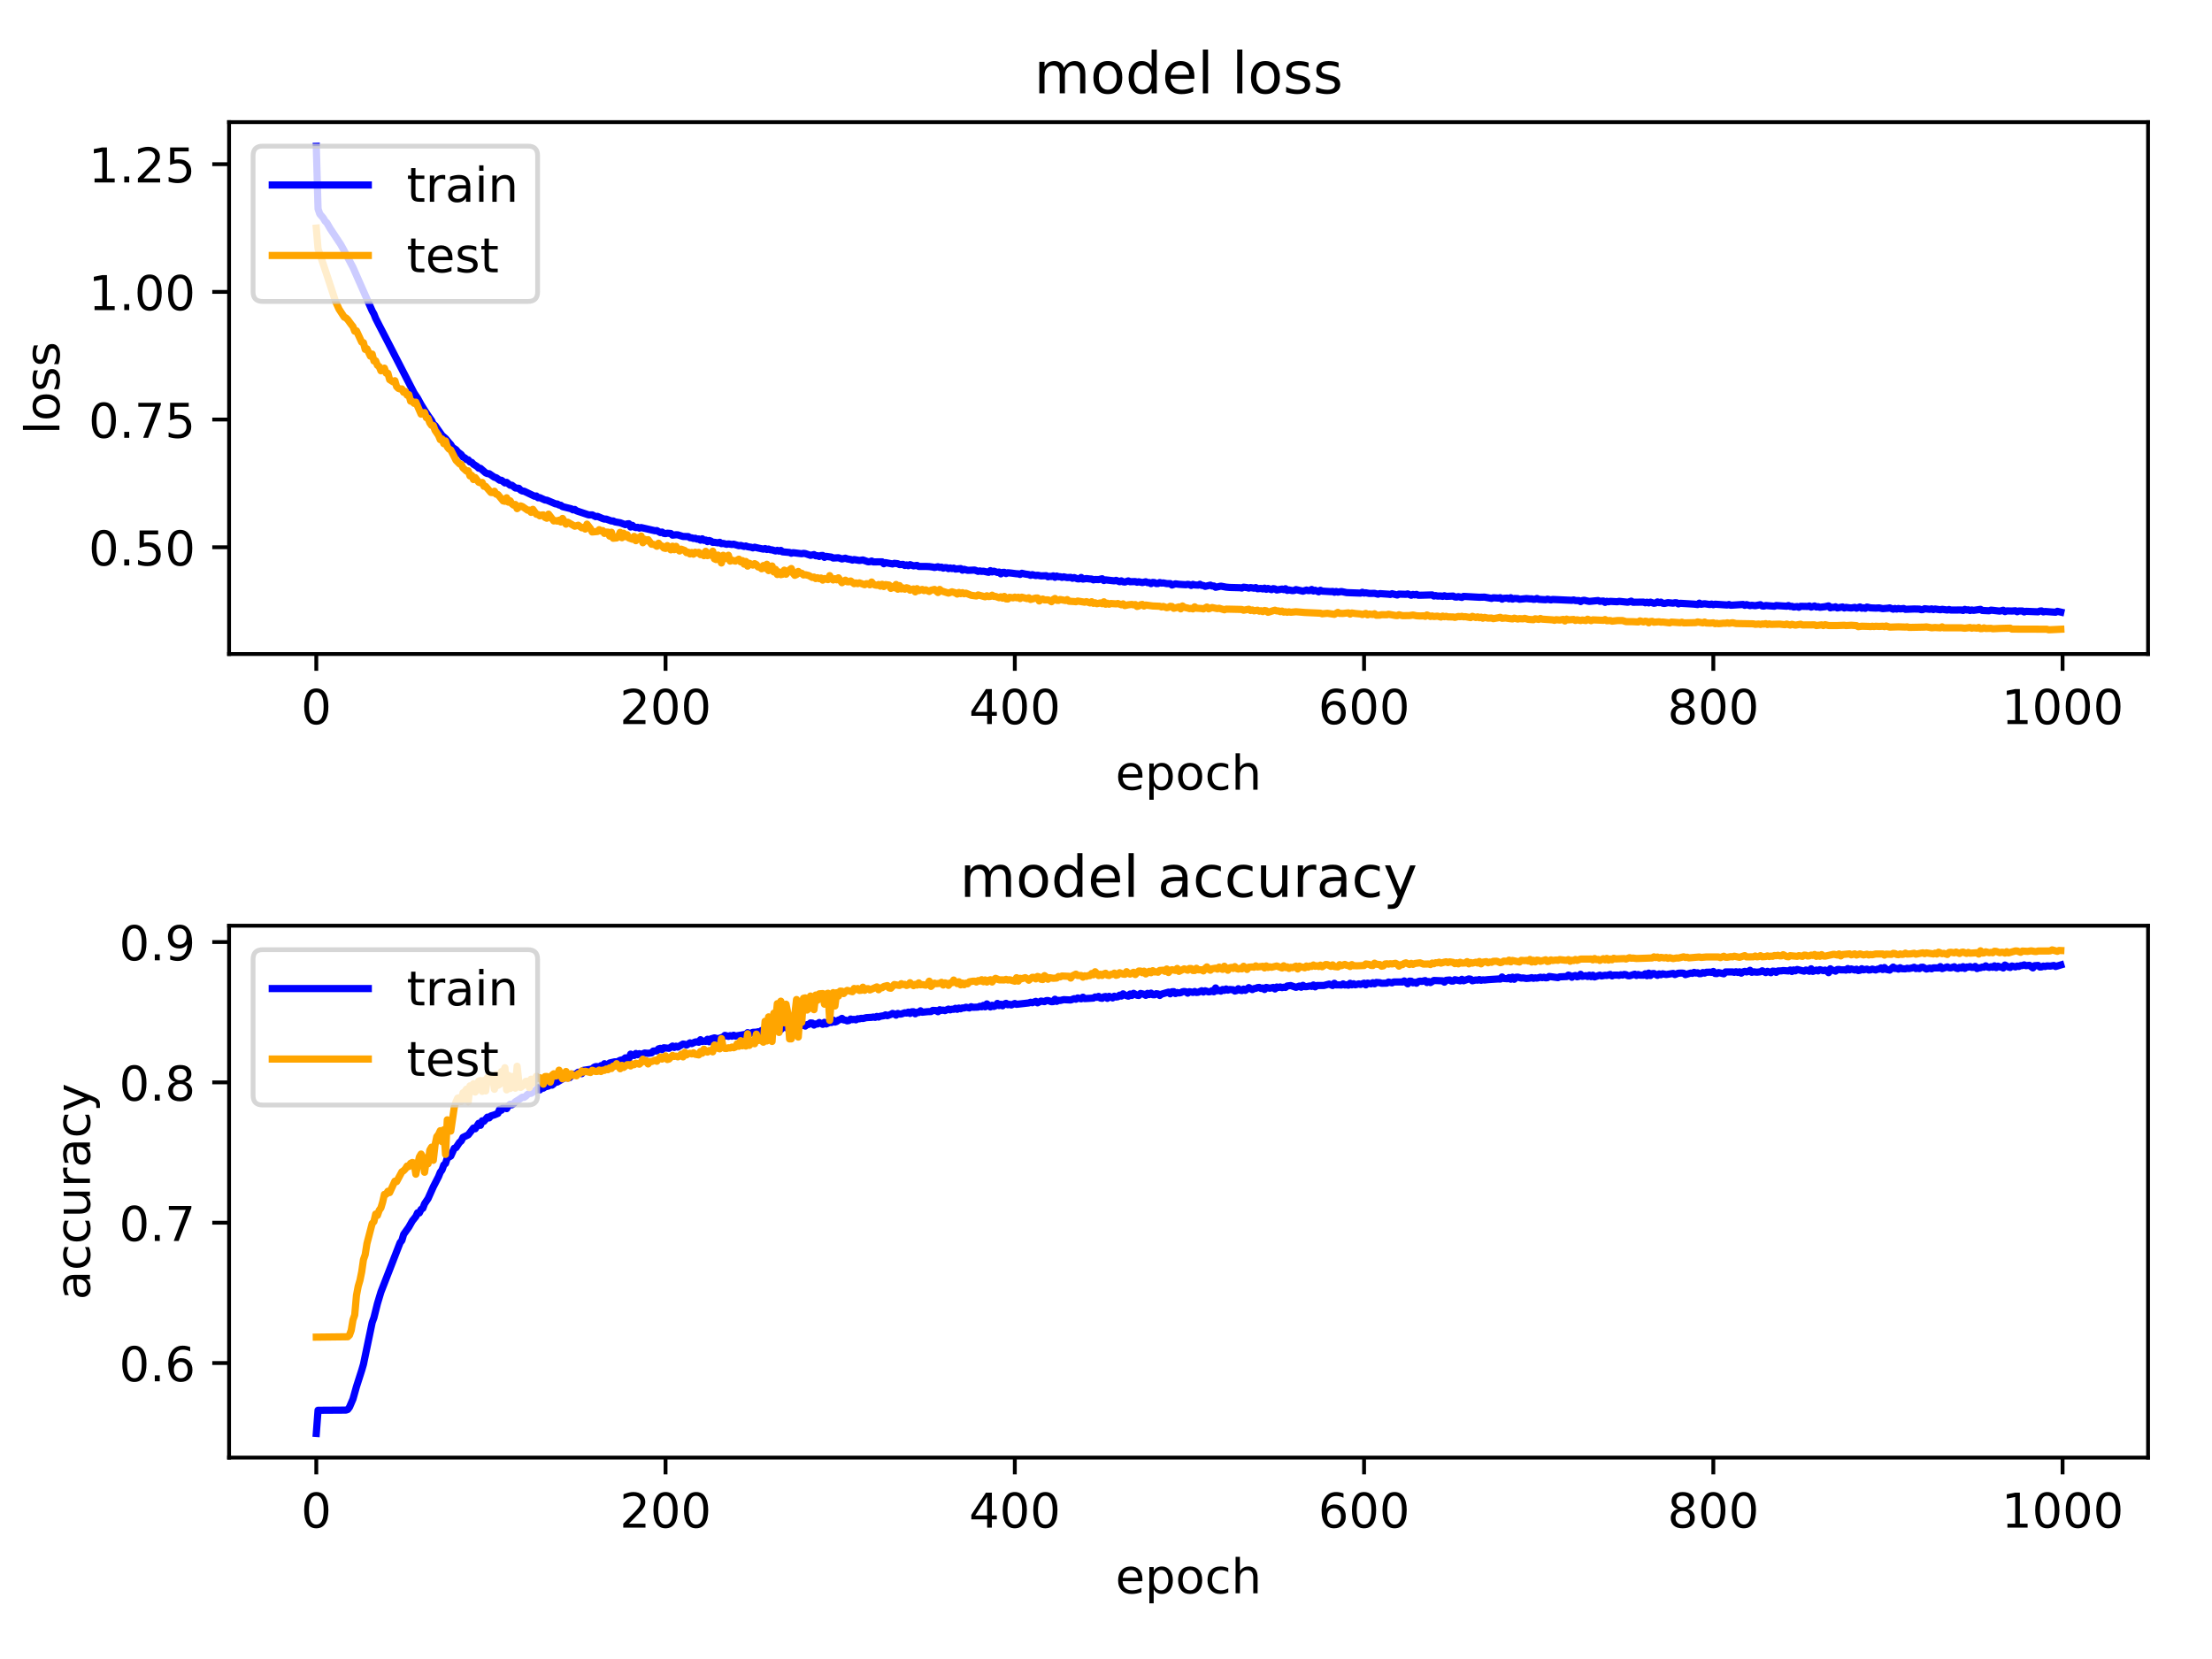 <?xml version="1.0" encoding="utf-8" standalone="no"?>
<!DOCTYPE svg PUBLIC "-//W3C//DTD SVG 1.1//EN"
  "http://www.w3.org/Graphics/SVG/1.1/DTD/svg11.dtd">
<!-- Created with matplotlib (https://matplotlib.org/) -->
<svg height="345.6pt" version="1.1" viewBox="0 0 460.8 345.6" width="460.8pt" xmlns="http://www.w3.org/2000/svg" xmlns:xlink="http://www.w3.org/1999/xlink">
 <defs>
  <style type="text/css">
*{stroke-linecap:butt;stroke-linejoin:round;}
  </style>
 </defs>
 <g id="figure_1">
  <g id="patch_1">
   <path d="M 0 345.6 
L 460.8 345.6 
L 460.8 0 
L 0 0 
z
" style="fill:#ffffff;"/>
  </g>
  <g id="axes_1">
   <g id="patch_2">
    <path d="M 47.72 136.24 
L 447.48 136.24 
L 447.48 25.44 
L 47.72 25.44 
z
" style="fill:#ffffff;"/>
   </g>
   <g id="matplotlib.axis_1">
    <g id="xtick_1">
     <g id="line2d_1">
      <defs>
       <path d="M 0 0 
L 0 3.5 
" id="m652b687dcb" style="stroke:#000000;stroke-width:0.8;"/>
      </defs>
      <g>
       <use style="stroke:#000000;stroke-width:0.8;" x="65.891" xlink:href="#m652b687dcb" y="136.24"/>
      </g>
     </g>
     <g id="text_1">
      <!-- 0 -->
      <defs>
       <path d="M 31.781 66.406 
Q 24.172 66.406 20.328 58.906 
Q 16.5 51.422 16.5 36.375 
Q 16.5 21.391 20.328 13.891 
Q 24.172 6.391 31.781 6.391 
Q 39.453 6.391 43.281 13.891 
Q 47.125 21.391 47.125 36.375 
Q 47.125 51.422 43.281 58.906 
Q 39.453 66.406 31.781 66.406 
z
M 31.781 74.219 
Q 44.047 74.219 50.516 64.516 
Q 56.984 54.828 56.984 36.375 
Q 56.984 17.969 50.516 8.266 
Q 44.047 -1.422 31.781 -1.422 
Q 19.531 -1.422 13.062 8.266 
Q 6.594 17.969 6.594 36.375 
Q 6.594 54.828 13.062 64.516 
Q 19.531 74.219 31.781 74.219 
z
" id="DejaVuSans-48"/>
      </defs>
      <g transform="translate(62.71 150.838)scale(0.1 -0.1)">
       <use xlink:href="#DejaVuSans-48"/>
      </g>
     </g>
    </g>
    <g id="xtick_2">
     <g id="line2d_2">
      <g>
       <use style="stroke:#000000;stroke-width:0.8;" x="138.647" xlink:href="#m652b687dcb" y="136.24"/>
      </g>
     </g>
     <g id="text_2">
      <!-- 200 -->
      <defs>
       <path d="M 19.188 8.297 
L 53.609 8.297 
L 53.609 0 
L 7.328 0 
L 7.328 8.297 
Q 12.938 14.109 22.625 23.891 
Q 32.328 33.688 34.812 36.531 
Q 39.547 41.844 41.422 45.531 
Q 43.312 49.219 43.312 52.781 
Q 43.312 58.594 39.234 62.25 
Q 35.156 65.922 28.609 65.922 
Q 23.969 65.922 18.812 64.312 
Q 13.672 62.703 7.812 59.422 
L 7.812 69.391 
Q 13.766 71.781 18.938 73 
Q 24.125 74.219 28.422 74.219 
Q 39.75 74.219 46.484 68.547 
Q 53.219 62.891 53.219 53.422 
Q 53.219 48.922 51.531 44.891 
Q 49.859 40.875 45.406 35.406 
Q 44.188 33.984 37.641 27.219 
Q 31.109 20.453 19.188 8.297 
z
" id="DejaVuSans-50"/>
      </defs>
      <g transform="translate(129.104 150.838)scale(0.1 -0.1)">
       <use xlink:href="#DejaVuSans-50"/>
       <use x="63.623" xlink:href="#DejaVuSans-48"/>
       <use x="127.246" xlink:href="#DejaVuSans-48"/>
      </g>
     </g>
    </g>
    <g id="xtick_3">
     <g id="line2d_3">
      <g>
       <use style="stroke:#000000;stroke-width:0.8;" x="211.404" xlink:href="#m652b687dcb" y="136.24"/>
      </g>
     </g>
     <g id="text_3">
      <!-- 400 -->
      <defs>
       <path d="M 37.797 64.312 
L 12.891 25.391 
L 37.797 25.391 
z
M 35.203 72.906 
L 47.609 72.906 
L 47.609 25.391 
L 58.016 25.391 
L 58.016 17.188 
L 47.609 17.188 
L 47.609 0 
L 37.797 0 
L 37.797 17.188 
L 4.891 17.188 
L 4.891 26.703 
z
" id="DejaVuSans-52"/>
      </defs>
      <g transform="translate(201.86 150.838)scale(0.1 -0.1)">
       <use xlink:href="#DejaVuSans-52"/>
       <use x="63.623" xlink:href="#DejaVuSans-48"/>
       <use x="127.246" xlink:href="#DejaVuSans-48"/>
      </g>
     </g>
    </g>
    <g id="xtick_4">
     <g id="line2d_4">
      <g>
       <use style="stroke:#000000;stroke-width:0.8;" x="284.16" xlink:href="#m652b687dcb" y="136.24"/>
      </g>
     </g>
     <g id="text_4">
      <!-- 600 -->
      <defs>
       <path d="M 33.016 40.375 
Q 26.375 40.375 22.484 35.828 
Q 18.609 31.297 18.609 23.391 
Q 18.609 15.531 22.484 10.953 
Q 26.375 6.391 33.016 6.391 
Q 39.656 6.391 43.531 10.953 
Q 47.406 15.531 47.406 23.391 
Q 47.406 31.297 43.531 35.828 
Q 39.656 40.375 33.016 40.375 
z
M 52.594 71.297 
L 52.594 62.312 
Q 48.875 64.062 45.094 64.984 
Q 41.312 65.922 37.594 65.922 
Q 27.828 65.922 22.672 59.328 
Q 17.531 52.734 16.797 39.406 
Q 19.672 43.656 24.016 45.922 
Q 28.375 48.188 33.594 48.188 
Q 44.578 48.188 50.953 41.516 
Q 57.328 34.859 57.328 23.391 
Q 57.328 12.156 50.688 5.359 
Q 44.047 -1.422 33.016 -1.422 
Q 20.359 -1.422 13.672 8.266 
Q 6.984 17.969 6.984 36.375 
Q 6.984 53.656 15.188 63.938 
Q 23.391 74.219 37.203 74.219 
Q 40.922 74.219 44.703 73.484 
Q 48.484 72.75 52.594 71.297 
z
" id="DejaVuSans-54"/>
      </defs>
      <g transform="translate(274.616 150.838)scale(0.1 -0.1)">
       <use xlink:href="#DejaVuSans-54"/>
       <use x="63.623" xlink:href="#DejaVuSans-48"/>
       <use x="127.246" xlink:href="#DejaVuSans-48"/>
      </g>
     </g>
    </g>
    <g id="xtick_5">
     <g id="line2d_5">
      <g>
       <use style="stroke:#000000;stroke-width:0.8;" x="356.916" xlink:href="#m652b687dcb" y="136.24"/>
      </g>
     </g>
     <g id="text_5">
      <!-- 800 -->
      <defs>
       <path d="M 31.781 34.625 
Q 24.75 34.625 20.719 30.859 
Q 16.703 27.094 16.703 20.516 
Q 16.703 13.922 20.719 10.156 
Q 24.75 6.391 31.781 6.391 
Q 38.812 6.391 42.859 10.172 
Q 46.922 13.969 46.922 20.516 
Q 46.922 27.094 42.891 30.859 
Q 38.875 34.625 31.781 34.625 
z
M 21.922 38.812 
Q 15.578 40.375 12.031 44.719 
Q 8.5 49.078 8.5 55.328 
Q 8.5 64.062 14.719 69.141 
Q 20.953 74.219 31.781 74.219 
Q 42.672 74.219 48.875 69.141 
Q 55.078 64.062 55.078 55.328 
Q 55.078 49.078 51.531 44.719 
Q 48 40.375 41.703 38.812 
Q 48.828 37.156 52.797 32.312 
Q 56.781 27.484 56.781 20.516 
Q 56.781 9.906 50.312 4.234 
Q 43.844 -1.422 31.781 -1.422 
Q 19.734 -1.422 13.25 4.234 
Q 6.781 9.906 6.781 20.516 
Q 6.781 27.484 10.781 32.312 
Q 14.797 37.156 21.922 38.812 
z
M 18.312 54.391 
Q 18.312 48.734 21.844 45.562 
Q 25.391 42.391 31.781 42.391 
Q 38.141 42.391 41.719 45.562 
Q 45.312 48.734 45.312 54.391 
Q 45.312 60.062 41.719 63.234 
Q 38.141 66.406 31.781 66.406 
Q 25.391 66.406 21.844 63.234 
Q 18.312 60.062 18.312 54.391 
z
" id="DejaVuSans-56"/>
      </defs>
      <g transform="translate(347.373 150.838)scale(0.1 -0.1)">
       <use xlink:href="#DejaVuSans-56"/>
       <use x="63.623" xlink:href="#DejaVuSans-48"/>
       <use x="127.246" xlink:href="#DejaVuSans-48"/>
      </g>
     </g>
    </g>
    <g id="xtick_6">
     <g id="line2d_6">
      <g>
       <use style="stroke:#000000;stroke-width:0.8;" x="429.673" xlink:href="#m652b687dcb" y="136.24"/>
      </g>
     </g>
     <g id="text_6">
      <!-- 1000 -->
      <defs>
       <path d="M 12.406 8.297 
L 28.516 8.297 
L 28.516 63.922 
L 10.984 60.406 
L 10.984 69.391 
L 28.422 72.906 
L 38.281 72.906 
L 38.281 8.297 
L 54.391 8.297 
L 54.391 0 
L 12.406 0 
z
" id="DejaVuSans-49"/>
      </defs>
      <g transform="translate(416.948 150.838)scale(0.1 -0.1)">
       <use xlink:href="#DejaVuSans-49"/>
       <use x="63.623" xlink:href="#DejaVuSans-48"/>
       <use x="127.246" xlink:href="#DejaVuSans-48"/>
       <use x="190.869" xlink:href="#DejaVuSans-48"/>
      </g>
     </g>
    </g>
    <g id="text_7">
     <!-- epoch -->
     <defs>
      <path d="M 56.203 29.594 
L 56.203 25.203 
L 14.891 25.203 
Q 15.484 15.922 20.484 11.062 
Q 25.484 6.203 34.422 6.203 
Q 39.594 6.203 44.453 7.469 
Q 49.312 8.734 54.109 11.281 
L 54.109 2.781 
Q 49.266 0.734 44.188 -0.344 
Q 39.109 -1.422 33.891 -1.422 
Q 20.797 -1.422 13.156 6.188 
Q 5.516 13.812 5.516 26.812 
Q 5.516 40.234 12.766 48.109 
Q 20.016 56 32.328 56 
Q 43.359 56 49.781 48.891 
Q 56.203 41.797 56.203 29.594 
z
M 47.219 32.234 
Q 47.125 39.594 43.094 43.984 
Q 39.062 48.391 32.422 48.391 
Q 24.906 48.391 20.391 44.141 
Q 15.875 39.891 15.188 32.172 
z
" id="DejaVuSans-101"/>
      <path d="M 18.109 8.203 
L 18.109 -20.797 
L 9.078 -20.797 
L 9.078 54.688 
L 18.109 54.688 
L 18.109 46.391 
Q 20.953 51.266 25.266 53.625 
Q 29.594 56 35.594 56 
Q 45.562 56 51.781 48.094 
Q 58.016 40.188 58.016 27.297 
Q 58.016 14.406 51.781 6.484 
Q 45.562 -1.422 35.594 -1.422 
Q 29.594 -1.422 25.266 0.953 
Q 20.953 3.328 18.109 8.203 
z
M 48.688 27.297 
Q 48.688 37.203 44.609 42.844 
Q 40.531 48.484 33.406 48.484 
Q 26.266 48.484 22.188 42.844 
Q 18.109 37.203 18.109 27.297 
Q 18.109 17.391 22.188 11.75 
Q 26.266 6.109 33.406 6.109 
Q 40.531 6.109 44.609 11.75 
Q 48.688 17.391 48.688 27.297 
z
" id="DejaVuSans-112"/>
      <path d="M 30.609 48.391 
Q 23.391 48.391 19.188 42.75 
Q 14.984 37.109 14.984 27.297 
Q 14.984 17.484 19.156 11.844 
Q 23.344 6.203 30.609 6.203 
Q 37.797 6.203 41.984 11.859 
Q 46.188 17.531 46.188 27.297 
Q 46.188 37.016 41.984 42.703 
Q 37.797 48.391 30.609 48.391 
z
M 30.609 56 
Q 42.328 56 49.016 48.375 
Q 55.719 40.766 55.719 27.297 
Q 55.719 13.875 49.016 6.219 
Q 42.328 -1.422 30.609 -1.422 
Q 18.844 -1.422 12.172 6.219 
Q 5.516 13.875 5.516 27.297 
Q 5.516 40.766 12.172 48.375 
Q 18.844 56 30.609 56 
z
" id="DejaVuSans-111"/>
      <path d="M 48.781 52.594 
L 48.781 44.188 
Q 44.969 46.297 41.141 47.344 
Q 37.312 48.391 33.406 48.391 
Q 24.656 48.391 19.812 42.844 
Q 14.984 37.312 14.984 27.297 
Q 14.984 17.281 19.812 11.734 
Q 24.656 6.203 33.406 6.203 
Q 37.312 6.203 41.141 7.25 
Q 44.969 8.297 48.781 10.406 
L 48.781 2.094 
Q 45.016 0.344 40.984 -0.531 
Q 36.969 -1.422 32.422 -1.422 
Q 20.062 -1.422 12.781 6.344 
Q 5.516 14.109 5.516 27.297 
Q 5.516 40.672 12.859 48.328 
Q 20.219 56 33.016 56 
Q 37.156 56 41.109 55.141 
Q 45.062 54.297 48.781 52.594 
z
" id="DejaVuSans-99"/>
      <path d="M 54.891 33.016 
L 54.891 0 
L 45.906 0 
L 45.906 32.719 
Q 45.906 40.484 42.875 44.328 
Q 39.844 48.188 33.797 48.188 
Q 26.516 48.188 22.312 43.547 
Q 18.109 38.922 18.109 30.906 
L 18.109 0 
L 9.078 0 
L 9.078 75.984 
L 18.109 75.984 
L 18.109 46.188 
Q 21.344 51.125 25.703 53.562 
Q 30.078 56 35.797 56 
Q 45.219 56 50.047 50.172 
Q 54.891 44.344 54.891 33.016 
z
" id="DejaVuSans-104"/>
     </defs>
     <g transform="translate(232.372 164.517)scale(0.1 -0.1)">
      <use xlink:href="#DejaVuSans-101"/>
      <use x="61.523" xlink:href="#DejaVuSans-112"/>
      <use x="125" xlink:href="#DejaVuSans-111"/>
      <use x="186.182" xlink:href="#DejaVuSans-99"/>
      <use x="241.162" xlink:href="#DejaVuSans-104"/>
     </g>
    </g>
   </g>
   <g id="matplotlib.axis_2">
    <g id="ytick_1">
     <g id="line2d_7">
      <defs>
       <path d="M 0 0 
L -3.5 0 
" id="m581ac1c82c" style="stroke:#000000;stroke-width:0.8;"/>
      </defs>
      <g>
       <use style="stroke:#000000;stroke-width:0.8;" x="47.72" xlink:href="#m581ac1c82c" y="113.998"/>
      </g>
     </g>
     <g id="text_8">
      <!-- 0.50 -->
      <defs>
       <path d="M 10.688 12.406 
L 21 12.406 
L 21 0 
L 10.688 0 
z
" id="DejaVuSans-46"/>
       <path d="M 10.797 72.906 
L 49.516 72.906 
L 49.516 64.594 
L 19.828 64.594 
L 19.828 46.734 
Q 21.969 47.469 24.109 47.828 
Q 26.266 48.188 28.422 48.188 
Q 40.625 48.188 47.75 41.5 
Q 54.891 34.812 54.891 23.391 
Q 54.891 11.625 47.562 5.094 
Q 40.234 -1.422 26.906 -1.422 
Q 22.312 -1.422 17.547 -0.641 
Q 12.797 0.141 7.719 1.703 
L 7.719 11.625 
Q 12.109 9.234 16.797 8.062 
Q 21.484 6.891 26.703 6.891 
Q 35.156 6.891 40.078 11.328 
Q 45.016 15.766 45.016 23.391 
Q 45.016 31 40.078 35.438 
Q 35.156 39.891 26.703 39.891 
Q 22.75 39.891 18.812 39.016 
Q 14.891 38.141 10.797 36.281 
z
" id="DejaVuSans-53"/>
      </defs>
      <g transform="translate(18.454 117.797)scale(0.1 -0.1)">
       <use xlink:href="#DejaVuSans-48"/>
       <use x="63.623" xlink:href="#DejaVuSans-46"/>
       <use x="95.41" xlink:href="#DejaVuSans-53"/>
       <use x="159.033" xlink:href="#DejaVuSans-48"/>
      </g>
     </g>
    </g>
    <g id="ytick_2">
     <g id="line2d_8">
      <g>
       <use style="stroke:#000000;stroke-width:0.8;" x="47.72" xlink:href="#m581ac1c82c" y="87.401"/>
      </g>
     </g>
     <g id="text_9">
      <!-- 0.75 -->
      <defs>
       <path d="M 8.203 72.906 
L 55.078 72.906 
L 55.078 68.703 
L 28.609 0 
L 18.312 0 
L 43.219 64.594 
L 8.203 64.594 
z
" id="DejaVuSans-55"/>
      </defs>
      <g transform="translate(18.454 91.2)scale(0.1 -0.1)">
       <use xlink:href="#DejaVuSans-48"/>
       <use x="63.623" xlink:href="#DejaVuSans-46"/>
       <use x="95.41" xlink:href="#DejaVuSans-55"/>
       <use x="159.033" xlink:href="#DejaVuSans-53"/>
      </g>
     </g>
    </g>
    <g id="ytick_3">
     <g id="line2d_9">
      <g>
       <use style="stroke:#000000;stroke-width:0.8;" x="47.72" xlink:href="#m581ac1c82c" y="60.803"/>
      </g>
     </g>
     <g id="text_10">
      <!-- 1.00 -->
      <g transform="translate(18.454 64.603)scale(0.1 -0.1)">
       <use xlink:href="#DejaVuSans-49"/>
       <use x="63.623" xlink:href="#DejaVuSans-46"/>
       <use x="95.41" xlink:href="#DejaVuSans-48"/>
       <use x="159.033" xlink:href="#DejaVuSans-48"/>
      </g>
     </g>
    </g>
    <g id="ytick_4">
     <g id="line2d_10">
      <g>
       <use style="stroke:#000000;stroke-width:0.8;" x="47.72" xlink:href="#m581ac1c82c" y="34.206"/>
      </g>
     </g>
     <g id="text_11">
      <!-- 1.25 -->
      <g transform="translate(18.454 38.005)scale(0.1 -0.1)">
       <use xlink:href="#DejaVuSans-49"/>
       <use x="63.623" xlink:href="#DejaVuSans-46"/>
       <use x="95.41" xlink:href="#DejaVuSans-50"/>
       <use x="159.033" xlink:href="#DejaVuSans-53"/>
      </g>
     </g>
    </g>
    <g id="text_12">
     <!-- loss -->
     <defs>
      <path d="M 9.422 75.984 
L 18.406 75.984 
L 18.406 0 
L 9.422 0 
z
" id="DejaVuSans-108"/>
      <path d="M 44.281 53.078 
L 44.281 44.578 
Q 40.484 46.531 36.375 47.5 
Q 32.281 48.484 27.875 48.484 
Q 21.188 48.484 17.844 46.438 
Q 14.5 44.391 14.5 40.281 
Q 14.5 37.156 16.891 35.375 
Q 19.281 33.594 26.516 31.984 
L 29.594 31.297 
Q 39.156 29.25 43.188 25.516 
Q 47.219 21.781 47.219 15.094 
Q 47.219 7.469 41.188 3.016 
Q 35.156 -1.422 24.609 -1.422 
Q 20.219 -1.422 15.453 -0.562 
Q 10.688 0.297 5.422 2 
L 5.422 11.281 
Q 10.406 8.688 15.234 7.391 
Q 20.062 6.109 24.812 6.109 
Q 31.156 6.109 34.562 8.281 
Q 37.984 10.453 37.984 14.406 
Q 37.984 18.062 35.516 20.016 
Q 33.062 21.969 24.703 23.781 
L 21.578 24.516 
Q 13.234 26.266 9.516 29.906 
Q 5.812 33.547 5.812 39.891 
Q 5.812 47.609 11.281 51.797 
Q 16.75 56 26.812 56 
Q 31.781 56 36.172 55.266 
Q 40.578 54.547 44.281 53.078 
z
" id="DejaVuSans-115"/>
     </defs>
     <g transform="translate(12.375 90.498)rotate(-90)scale(0.1 -0.1)">
      <use xlink:href="#DejaVuSans-108"/>
      <use x="27.783" xlink:href="#DejaVuSans-111"/>
      <use x="88.965" xlink:href="#DejaVuSans-115"/>
      <use x="141.064" xlink:href="#DejaVuSans-115"/>
     </g>
    </g>
   </g>
   <g id="line2d_11">
    <path clip-path="url(#p5756d856e9)" d="M 65.891 30.476 
L 66.255 43.508 
L 66.618 44.571 
L 67.346 45.416 
L 67.71 46.048 
L 68.074 46.402 
L 68.801 47.65 
L 70.984 50.94 
L 71.711 52.271 
L 73.53 55.704 
L 77.532 64.768 
L 77.896 65.411 
L 78.259 66.33 
L 78.987 67.759 
L 80.442 70.557 
L 86.263 81.863 
L 86.99 82.947 
L 87.718 84.281 
L 88.445 85.458 
L 89.173 86.576 
L 89.901 87.611 
L 90.264 88.364 
L 90.628 88.635 
L 92.083 90.715 
L 92.811 91.349 
L 93.538 92.221 
L 93.902 92.619 
L 94.266 93.207 
L 94.993 93.687 
L 95.357 94.136 
L 96.085 94.697 
L 96.449 95.22 
L 96.812 95.358 
L 97.176 95.736 
L 97.54 95.79 
L 97.904 96.23 
L 98.268 96.32 
L 98.631 96.714 
L 99.359 97.163 
L 99.723 97.527 
L 100.086 97.563 
L 101.178 98.509 
L 101.542 98.664 
L 101.905 98.682 
L 102.997 99.427 
L 103.36 99.509 
L 104.088 100.041 
L 104.452 100.044 
L 105.179 100.603 
L 105.543 100.488 
L 106.271 101.074 
L 106.634 101.085 
L 107.362 101.656 
L 108.09 101.724 
L 108.453 102.1 
L 108.817 102.283 
L 109.181 102.325 
L 111.364 103.375 
L 111.727 103.321 
L 112.091 103.69 
L 112.455 103.67 
L 113.546 104.165 
L 113.91 104.197 
L 115.729 104.962 
L 116.093 104.99 
L 116.457 105.206 
L 116.82 105.255 
L 117.184 105.541 
L 119.003 105.989 
L 119.367 106.214 
L 119.731 106.129 
L 120.094 106.413 
L 122.641 107.263 
L 123.368 107.259 
L 124.096 107.627 
L 124.46 107.567 
L 125.551 108.023 
L 125.915 108.139 
L 126.279 108.132 
L 127.37 108.534 
L 127.734 108.522 
L 128.098 108.714 
L 129.189 108.901 
L 130.28 109.295 
L 130.644 109.133 
L 131.008 109.101 
L 131.372 109.782 
L 131.735 109.439 
L 132.099 109.786 
L 132.463 109.907 
L 132.827 109.843 
L 133.191 110.017 
L 133.554 109.9 
L 136.465 110.566 
L 136.828 110.527 
L 137.556 110.941 
L 137.92 110.839 
L 138.284 111.11 
L 138.647 111.169 
L 139.011 111.07 
L 139.739 111.138 
L 140.102 111.483 
L 140.83 111.403 
L 141.194 111.418 
L 142.285 111.754 
L 143.376 111.779 
L 143.74 112.014 
L 144.104 112.038 
L 144.468 112.174 
L 144.832 112.128 
L 145.195 112.302 
L 145.559 112.276 
L 145.923 112.524 
L 146.287 112.243 
L 146.651 112.567 
L 147.014 112.499 
L 147.378 112.832 
L 147.742 112.592 
L 148.106 112.725 
L 148.469 112.989 
L 148.833 112.973 
L 149.561 113.085 
L 149.925 112.968 
L 150.288 113.252 
L 150.652 113.197 
L 151.38 113.388 
L 151.743 113.304 
L 152.471 113.425 
L 152.835 113.365 
L 153.926 113.684 
L 154.29 113.617 
L 155.017 113.829 
L 155.381 113.738 
L 155.745 113.892 
L 156.473 114.005 
L 156.836 114.133 
L 157.2 113.992 
L 157.928 114.163 
L 159.019 114.392 
L 159.383 114.272 
L 159.747 114.469 
L 160.11 114.37 
L 160.474 114.524 
L 160.838 114.549 
L 161.566 114.774 
L 161.929 114.645 
L 162.293 114.804 
L 162.657 114.658 
L 163.021 114.96 
L 164.476 115.081 
L 164.84 115.251 
L 165.203 115.131 
L 167.022 115.355 
L 167.386 115.27 
L 167.75 115.319 
L 168.477 115.564 
L 168.841 115.69 
L 169.569 115.527 
L 169.933 115.775 
L 170.296 115.76 
L 170.66 115.924 
L 171.024 115.728 
L 171.388 115.715 
L 171.751 116.108 
L 172.115 115.904 
L 172.843 116.007 
L 173.207 116.053 
L 173.57 116.251 
L 174.662 116.187 
L 175.389 116.442 
L 176.117 116.278 
L 176.481 116.428 
L 177.208 116.551 
L 177.572 116.677 
L 177.936 116.565 
L 179.027 116.757 
L 179.755 116.648 
L 180.846 117.035 
L 181.21 117.009 
L 181.574 116.871 
L 181.937 117.056 
L 183.756 117.038 
L 184.12 117.436 
L 184.484 117.211 
L 185.939 117.483 
L 186.303 117.349 
L 187.03 117.427 
L 187.394 117.617 
L 188.122 117.569 
L 188.485 117.801 
L 188.849 117.684 
L 189.213 117.848 
L 189.577 117.621 
L 190.304 117.877 
L 191.032 117.782 
L 191.396 117.997 
L 192.851 117.999 
L 193.578 118.029 
L 194.306 118.127 
L 194.67 118.215 
L 195.397 118.061 
L 195.761 118.204 
L 196.125 118.145 
L 196.489 118.347 
L 196.852 118.245 
L 197.216 118.259 
L 197.58 118.456 
L 197.944 118.318 
L 198.308 118.442 
L 198.671 118.346 
L 199.035 118.549 
L 200.126 118.443 
L 200.49 118.778 
L 200.854 118.6 
L 201.582 118.81 
L 202.309 118.785 
L 203.037 118.747 
L 203.764 119.031 
L 204.128 118.937 
L 204.492 119.027 
L 204.856 118.99 
L 205.947 119.227 
L 206.311 118.874 
L 206.675 119.138 
L 207.038 118.989 
L 207.766 119.243 
L 208.13 119.169 
L 208.493 119.548 
L 208.857 119.246 
L 209.221 119.227 
L 209.585 119.488 
L 209.949 119.308 
L 210.676 119.384 
L 211.767 119.525 
L 212.131 119.536 
L 212.495 119.668 
L 212.859 119.421 
L 213.586 119.588 
L 214.314 119.685 
L 214.678 119.852 
L 215.042 119.705 
L 215.769 119.9 
L 216.133 119.825 
L 216.86 119.971 
L 217.952 119.927 
L 218.316 120.158 
L 218.679 120.06 
L 219.043 120.098 
L 219.407 119.959 
L 219.771 120.263 
L 220.134 120 
L 220.498 120.149 
L 220.862 120.136 
L 221.226 120.281 
L 221.59 120.165 
L 222.317 120.321 
L 223.045 120.277 
L 223.408 120.466 
L 223.772 120.317 
L 224.5 120.596 
L 224.864 120.58 
L 225.227 120.295 
L 225.591 120.637 
L 226.319 120.525 
L 227.046 120.61 
L 227.41 120.619 
L 227.774 120.795 
L 228.138 120.718 
L 228.865 120.741 
L 229.593 120.561 
L 229.957 120.933 
L 230.32 120.796 
L 232.139 121.003 
L 232.503 120.896 
L 233.231 121.181 
L 233.594 121.001 
L 233.958 121.204 
L 234.322 121.253 
L 235.05 121.01 
L 235.413 121.185 
L 236.505 121.15 
L 236.868 121.29 
L 237.232 121.188 
L 237.96 121.36 
L 238.687 121.191 
L 239.051 121.374 
L 239.415 121.356 
L 239.779 121.582 
L 240.142 121.326 
L 240.506 121.359 
L 240.87 121.565 
L 241.234 121.557 
L 241.598 121.347 
L 241.961 121.475 
L 242.325 121.429 
L 243.053 121.578 
L 243.78 121.572 
L 244.144 121.872 
L 244.872 121.621 
L 245.599 121.721 
L 247.054 121.811 
L 247.418 121.72 
L 247.782 121.779 
L 248.146 121.959 
L 248.509 121.732 
L 248.873 121.854 
L 249.601 121.898 
L 249.965 121.71 
L 250.328 121.947 
L 250.692 121.968 
L 251.056 122.15 
L 252.147 121.893 
L 252.511 122.075 
L 252.875 122.071 
L 253.239 122.343 
L 254.33 122.102 
L 255.421 122.311 
L 256.149 122.376 
L 258.332 122.433 
L 258.695 122.505 
L 259.059 122.322 
L 259.787 122.411 
L 260.15 122.515 
L 260.514 122.4 
L 261.242 122.526 
L 261.606 122.401 
L 261.969 122.65 
L 262.697 122.578 
L 263.061 122.686 
L 263.425 122.524 
L 263.788 122.762 
L 264.152 122.584 
L 264.88 122.836 
L 265.243 122.62 
L 265.607 122.688 
L 265.971 122.906 
L 267.062 122.709 
L 267.426 122.825 
L 267.79 122.639 
L 268.154 122.995 
L 268.517 122.894 
L 269.245 123.037 
L 269.609 123.001 
L 269.973 122.819 
L 271.428 123.153 
L 272.155 122.919 
L 272.519 123.035 
L 272.883 123.012 
L 273.247 122.796 
L 273.61 123.114 
L 273.974 122.964 
L 274.702 123.285 
L 275.066 122.966 
L 275.429 123.143 
L 277.248 123.247 
L 277.612 123.203 
L 277.976 123.373 
L 278.34 123.217 
L 278.703 123.356 
L 279.431 123.219 
L 280.522 123.451 
L 283.433 123.558 
L 283.796 123.378 
L 284.16 123.542 
L 284.524 123.489 
L 285.251 123.625 
L 286.343 123.603 
L 287.07 123.785 
L 287.434 123.658 
L 289.253 123.784 
L 289.617 123.838 
L 289.981 123.679 
L 291.072 123.955 
L 291.436 123.762 
L 292.891 123.808 
L 293.255 123.719 
L 293.982 124.007 
L 294.346 123.832 
L 294.71 123.921 
L 295.074 123.818 
L 295.437 123.997 
L 296.165 123.991 
L 298.348 123.927 
L 298.711 124.166 
L 299.075 124.07 
L 299.439 124.166 
L 300.166 124.159 
L 300.53 124.231 
L 300.894 124.094 
L 301.258 124.235 
L 302.713 124.169 
L 303.077 124.358 
L 303.441 124.381 
L 303.804 124.288 
L 304.532 124.452 
L 304.896 124.239 
L 308.17 124.418 
L 309.261 124.39 
L 310.716 124.659 
L 311.08 124.524 
L 312.171 124.594 
L 312.535 124.514 
L 312.899 124.816 
L 313.263 124.64 
L 313.99 124.595 
L 314.354 124.751 
L 314.718 124.516 
L 315.082 124.806 
L 315.445 124.668 
L 316.173 124.691 
L 316.537 124.839 
L 317.992 124.686 
L 318.719 124.762 
L 319.083 124.749 
L 319.447 124.855 
L 319.811 124.822 
L 320.175 124.668 
L 320.538 124.851 
L 321.993 124.938 
L 322.357 124.821 
L 323.085 124.975 
L 323.449 124.878 
L 327.45 125.059 
L 327.814 124.979 
L 328.178 125.099 
L 328.905 125.106 
L 329.269 125.323 
L 329.633 125.108 
L 329.997 125.038 
L 330.724 125.216 
L 331.088 125.284 
L 332.907 125.103 
L 333.271 125.267 
L 333.998 125.201 
L 334.362 125.49 
L 334.726 125.262 
L 335.09 125.358 
L 335.453 125.269 
L 336.908 125.358 
L 337.272 125.26 
L 339.091 125.459 
L 339.819 125.228 
L 340.183 125.46 
L 342.365 125.428 
L 342.729 125.57 
L 343.093 125.451 
L 343.457 125.593 
L 343.82 125.431 
L 344.548 125.676 
L 344.912 125.608 
L 345.275 125.389 
L 345.639 125.552 
L 346.003 125.435 
L 346.367 125.667 
L 346.731 125.715 
L 347.458 125.541 
L 348.549 125.658 
L 348.913 125.555 
L 349.277 125.573 
L 349.641 125.804 
L 350.005 125.676 
L 352.915 125.851 
L 353.642 125.939 
L 354.006 125.645 
L 354.37 125.879 
L 355.098 125.768 
L 356.189 125.935 
L 356.553 125.835 
L 356.916 125.97 
L 357.28 125.864 
L 359.827 126.035 
L 360.191 125.926 
L 360.554 126.084 
L 363.101 125.915 
L 363.465 126.1 
L 363.828 125.946 
L 364.556 126.164 
L 364.92 126.09 
L 365.647 126.175 
L 366.739 125.969 
L 367.102 126.232 
L 367.466 126.264 
L 367.83 126.134 
L 369.649 126.287 
L 370.013 126.138 
L 372.195 126.286 
L 372.559 126.141 
L 372.923 126.327 
L 373.287 126.302 
L 373.65 126.449 
L 374.378 126.359 
L 374.742 126.505 
L 375.106 126.302 
L 376.561 126.334 
L 376.924 126.238 
L 377.288 126.472 
L 378.016 126.236 
L 378.38 126.453 
L 378.743 126.38 
L 379.107 126.512 
L 380.199 126.383 
L 380.926 126.213 
L 381.29 126.625 
L 381.654 126.505 
L 382.017 126.522 
L 382.381 126.407 
L 382.745 126.645 
L 383.836 126.439 
L 384.2 126.656 
L 384.564 126.527 
L 385.291 126.621 
L 385.655 126.653 
L 386.383 126.526 
L 386.747 126.697 
L 387.474 126.435 
L 387.838 126.702 
L 388.202 126.609 
L 388.566 126.734 
L 388.929 126.459 
L 389.657 126.632 
L 390.748 126.678 
L 391.476 126.636 
L 392.203 126.793 
L 393.295 126.7 
L 393.658 126.636 
L 394.386 126.905 
L 394.75 126.756 
L 395.114 126.883 
L 395.477 126.756 
L 395.841 126.848 
L 396.569 126.765 
L 396.932 126.936 
L 398.751 126.862 
L 399.843 126.885 
L 400.207 127.013 
L 400.57 126.996 
L 400.934 126.805 
L 402.025 126.938 
L 402.389 126.839 
L 402.753 126.983 
L 403.117 126.867 
L 404.208 127.03 
L 404.572 126.927 
L 405.663 127.083 
L 406.027 126.97 
L 406.391 127.084 
L 408.574 127.072 
L 408.937 127.178 
L 409.301 126.945 
L 409.665 127.064 
L 410.029 127.032 
L 410.392 127.183 
L 410.756 127.071 
L 411.12 127.151 
L 412.575 126.937 
L 412.939 127.168 
L 414.394 127.242 
L 414.758 127.099 
L 416.577 127.308 
L 417.304 127.123 
L 417.668 127.411 
L 418.032 127.258 
L 419.123 127.288 
L 419.851 127.232 
L 420.215 127.437 
L 420.578 127.275 
L 421.306 127.277 
L 421.67 127.48 
L 422.033 127.348 
L 424.58 127.455 
L 424.944 127.291 
L 425.307 127.267 
L 425.671 127.473 
L 426.035 127.383 
L 428.218 127.54 
L 428.582 127.349 
L 429.309 127.514 
L 429.309 127.514 
" style="fill:none;stroke:#0000ff;stroke-linecap:square;stroke-width:1.5;"/>
   </g>
   <g id="line2d_12">
    <path clip-path="url(#p5756d856e9)" d="M 65.891 47.516 
L 66.255 51.812 
L 68.074 57.217 
L 69.893 62.776 
L 70.62 64.389 
L 71.711 66.061 
L 72.075 66.233 
L 72.439 66.584 
L 73.167 67.587 
L 73.53 68.035 
L 73.894 68.993 
L 74.258 68.917 
L 75.349 71.272 
L 75.713 71.382 
L 76.077 72.786 
L 76.441 72.659 
L 77.168 74.195 
L 77.532 73.761 
L 77.896 75.197 
L 78.259 75.169 
L 78.623 76.095 
L 78.987 76.355 
L 79.351 77.24 
L 79.715 77.148 
L 80.078 76.691 
L 80.442 77.732 
L 80.806 77.761 
L 81.17 79.084 
L 81.897 79.55 
L 82.261 79.31 
L 82.625 80.538 
L 82.989 80.904 
L 83.352 81.034 
L 83.716 81.018 
L 84.08 81.723 
L 84.444 81.541 
L 84.808 82.323 
L 85.171 82.21 
L 85.535 83.571 
L 85.899 83.623 
L 86.263 84.023 
L 86.626 83.774 
L 87.718 86.273 
L 88.445 85.945 
L 88.809 87.011 
L 89.173 87.125 
L 89.537 88.093 
L 89.901 88.605 
L 90.264 88.642 
L 90.628 89.641 
L 91.356 90.716 
L 91.719 91.595 
L 92.083 91.443 
L 92.447 92.425 
L 92.811 91.857 
L 93.175 93.087 
L 93.538 93.543 
L 93.902 93.739 
L 94.63 95.162 
L 94.993 95.888 
L 95.721 96.627 
L 96.085 96.734 
L 96.449 97.471 
L 97.176 98.132 
L 97.54 98.077 
L 97.904 99.143 
L 98.268 99.014 
L 98.631 99.898 
L 98.995 99.485 
L 99.723 100.462 
L 100.086 100.581 
L 100.45 100.503 
L 100.814 101.305 
L 101.178 101.323 
L 102.269 102.591 
L 102.633 102.618 
L 102.997 102.33 
L 103.36 102.943 
L 103.724 103.022 
L 104.816 104.347 
L 105.179 104.432 
L 105.543 103.694 
L 105.907 104.611 
L 106.271 104.326 
L 106.634 104.949 
L 106.998 105.229 
L 107.362 105.094 
L 107.726 105.958 
L 108.453 105.388 
L 108.817 105.521 
L 109.909 106.281 
L 110.272 106.26 
L 110.636 106.74 
L 111 106.101 
L 111.727 107.118 
L 112.091 107.176 
L 112.455 107.467 
L 112.819 107.285 
L 113.183 107.26 
L 113.546 107.791 
L 113.91 107.96 
L 114.274 107.107 
L 115.365 108.518 
L 115.729 108.454 
L 116.093 108.559 
L 116.457 108.366 
L 116.82 108.74 
L 117.184 108.003 
L 117.912 109.19 
L 118.276 108.785 
L 119.731 109.619 
L 120.458 109.412 
L 121.186 109.956 
L 121.55 109.864 
L 121.913 110.211 
L 122.277 109.188 
L 123.005 110.122 
L 123.368 110.821 
L 124.46 110.718 
L 124.824 110.338 
L 125.187 110.619 
L 125.551 110.531 
L 125.915 111.123 
L 126.279 110.843 
L 126.642 110.848 
L 127.006 111.684 
L 127.37 110.869 
L 127.734 112.13 
L 128.461 112.064 
L 128.825 111.776 
L 129.189 110.89 
L 129.553 112.022 
L 129.917 111.086 
L 130.28 111.796 
L 130.644 111.393 
L 131.008 112.076 
L 131.735 112.327 
L 132.099 111.741 
L 132.463 112.638 
L 132.827 111.984 
L 133.191 112.31 
L 133.554 111.665 
L 133.918 113.066 
L 134.282 112.335 
L 134.646 112.676 
L 135.009 112.414 
L 135.737 113.371 
L 136.101 113.39 
L 136.465 113.523 
L 136.828 113.796 
L 137.192 113.162 
L 137.556 113.623 
L 137.92 113.742 
L 138.284 114.159 
L 138.647 114.25 
L 139.011 113.661 
L 139.739 114.544 
L 140.102 113.78 
L 140.466 114.506 
L 140.83 113.814 
L 141.194 114.438 
L 141.558 114.781 
L 141.921 114.403 
L 142.649 114.679 
L 143.013 115.13 
L 143.376 115.035 
L 143.74 115.405 
L 144.104 115.098 
L 144.468 115.444 
L 144.832 115.039 
L 145.195 115.185 
L 145.559 115.064 
L 145.923 115.54 
L 146.287 115.329 
L 146.651 115.757 
L 147.014 114.847 
L 147.378 115.753 
L 147.742 115.277 
L 148.106 115.682 
L 148.469 114.821 
L 148.833 116.418 
L 149.197 116.572 
L 149.561 115.634 
L 149.925 116.079 
L 150.288 117.279 
L 150.652 115.677 
L 151.016 116.36 
L 151.38 116.341 
L 151.743 115.668 
L 152.107 116.89 
L 152.471 116.686 
L 153.199 116.891 
L 153.926 116.485 
L 154.29 117.044 
L 154.654 116.787 
L 155.017 117.516 
L 155.381 116.965 
L 155.745 117.935 
L 156.109 117.343 
L 156.836 117.719 
L 157.2 117.416 
L 157.564 117.612 
L 157.928 118.111 
L 158.292 118.112 
L 158.655 118.489 
L 159.019 117.814 
L 159.383 118.39 
L 159.747 117.546 
L 160.11 118.861 
L 160.474 118.552 
L 160.838 117.903 
L 161.202 119.147 
L 161.566 118.608 
L 161.929 119.683 
L 162.293 119.152 
L 162.657 119.709 
L 163.021 119.634 
L 163.384 118.774 
L 163.748 119.624 
L 164.476 118.707 
L 164.84 118.434 
L 165.203 119.4 
L 165.567 119.853 
L 165.931 119.688 
L 166.295 119.039 
L 166.659 119.403 
L 167.022 119.412 
L 167.386 119.778 
L 167.75 119.716 
L 168.477 119.89 
L 169.205 120.296 
L 169.569 120.213 
L 169.933 120.528 
L 170.296 120.35 
L 170.66 120.545 
L 171.024 120.41 
L 171.388 120.851 
L 171.751 120.525 
L 172.479 120.746 
L 172.843 119.917 
L 173.207 120.552 
L 173.57 120.815 
L 173.934 120.556 
L 174.298 120.783 
L 174.662 120.365 
L 175.389 121.39 
L 176.117 120.86 
L 176.481 121.19 
L 176.844 121.196 
L 177.208 121.03 
L 177.936 121.591 
L 178.3 121.434 
L 178.663 121.583 
L 179.027 121.419 
L 180.118 121.809 
L 180.482 121.593 
L 180.846 121.604 
L 181.21 121.826 
L 181.574 121.245 
L 181.937 121.687 
L 182.301 121.874 
L 182.665 121.919 
L 183.029 121.76 
L 183.392 122.105 
L 183.756 121.716 
L 184.12 122.185 
L 184.484 121.785 
L 185.211 121.881 
L 185.575 122.573 
L 185.939 122.189 
L 186.303 122.44 
L 186.667 121.76 
L 187.03 122.743 
L 187.394 121.993 
L 187.758 122.68 
L 188.122 122.474 
L 188.485 122.74 
L 188.849 122.437 
L 189.213 122.539 
L 189.577 122.944 
L 190.304 122.687 
L 190.668 123.298 
L 191.032 122.627 
L 191.396 123.035 
L 192.123 122.79 
L 192.487 123.025 
L 192.851 122.877 
L 193.578 123.21 
L 193.942 122.96 
L 194.67 122.788 
L 195.397 123.431 
L 195.761 122.787 
L 196.125 123.1 
L 197.58 123.554 
L 198.308 123.285 
L 199.035 123.501 
L 199.399 123.755 
L 199.763 123.415 
L 200.126 123.669 
L 200.49 123.461 
L 200.854 123.694 
L 201.218 123.569 
L 202.309 124.007 
L 203.4 124.155 
L 203.764 123.932 
L 205.219 124.326 
L 205.583 124.1 
L 205.947 124.275 
L 206.311 124.238 
L 206.675 123.985 
L 207.038 124.24 
L 207.402 124.248 
L 208.13 124.516 
L 208.493 124.324 
L 208.857 124.603 
L 209.221 124.244 
L 209.585 124.76 
L 209.949 124.786 
L 210.312 124.428 
L 211.04 124.544 
L 211.404 124.393 
L 211.767 124.523 
L 212.131 124.413 
L 212.495 124.695 
L 212.859 124.401 
L 213.95 124.703 
L 214.314 124.521 
L 214.678 124.881 
L 215.769 124.582 
L 216.133 124.567 
L 216.497 125.199 
L 216.86 124.906 
L 217.224 124.795 
L 217.588 124.972 
L 218.316 124.956 
L 218.679 125.09 
L 219.043 125.348 
L 219.407 124.891 
L 219.771 124.673 
L 220.134 125.051 
L 220.498 125.085 
L 220.862 124.883 
L 221.953 125.098 
L 222.317 124.906 
L 222.681 125.246 
L 223.772 125.308 
L 224.136 125.356 
L 224.5 125.206 
L 225.955 125.449 
L 226.319 125.33 
L 227.046 125.596 
L 227.41 125.345 
L 227.774 125.689 
L 228.138 125.57 
L 228.501 125.762 
L 229.229 125.598 
L 229.593 125.763 
L 229.957 125.366 
L 230.32 125.875 
L 230.684 125.662 
L 231.048 125.871 
L 231.412 125.72 
L 232.503 125.801 
L 232.867 125.721 
L 233.594 125.983 
L 233.958 125.794 
L 234.322 126.153 
L 235.05 125.99 
L 235.777 125.908 
L 236.141 126.009 
L 236.505 125.945 
L 236.868 126.334 
L 237.232 126.24 
L 237.596 125.987 
L 237.96 125.906 
L 238.324 126.247 
L 238.687 126.043 
L 240.142 126.237 
L 241.598 126.292 
L 241.961 126.446 
L 242.325 126.329 
L 243.053 126.597 
L 243.417 126.514 
L 243.78 126.305 
L 244.144 126.344 
L 244.508 126.723 
L 245.599 126.433 
L 245.963 126.839 
L 246.327 126.237 
L 246.691 126.519 
L 247.418 126.669 
L 247.782 126.786 
L 248.146 126.734 
L 248.509 126.844 
L 248.873 126.41 
L 249.237 126.698 
L 250.328 126.767 
L 250.692 126.855 
L 251.42 126.455 
L 251.783 126.836 
L 252.511 126.558 
L 253.602 126.794 
L 253.966 126.711 
L 255.058 127.034 
L 255.421 126.886 
L 258.695 126.958 
L 259.059 127.126 
L 260.15 126.907 
L 260.514 127.179 
L 260.878 127.063 
L 261.242 127.249 
L 261.969 127.113 
L 262.333 127.32 
L 262.697 127.227 
L 263.061 127.41 
L 263.425 127.176 
L 263.788 127.242 
L 264.152 127.559 
L 265.243 127.211 
L 265.607 127.12 
L 265.971 127.267 
L 266.335 127.261 
L 266.699 127.423 
L 267.062 127.296 
L 267.426 127.515 
L 267.79 127.446 
L 268.154 127.551 
L 268.517 127.453 
L 268.881 127.547 
L 269.973 127.438 
L 270.7 127.497 
L 271.792 127.591 
L 275.066 127.738 
L 275.429 127.868 
L 276.521 127.755 
L 277.976 127.978 
L 278.703 127.571 
L 279.067 127.785 
L 279.795 127.791 
L 280.886 127.666 
L 281.25 127.932 
L 281.614 127.694 
L 282.341 127.808 
L 283.433 127.904 
L 283.796 128.025 
L 284.524 127.785 
L 284.888 128.087 
L 285.251 127.925 
L 285.979 128.009 
L 286.343 127.857 
L 286.707 128.167 
L 287.434 128.146 
L 287.798 128.048 
L 288.889 128.072 
L 289.253 127.958 
L 290.708 128.22 
L 291.072 128.246 
L 291.436 128.067 
L 292.163 128.251 
L 293.618 128.236 
L 294.346 128.118 
L 295.074 128.277 
L 295.801 128.319 
L 296.529 128.286 
L 296.892 128.395 
L 297.256 128.106 
L 297.984 128.424 
L 298.348 128.32 
L 298.711 128.434 
L 299.439 128.348 
L 300.166 128.552 
L 300.53 128.345 
L 300.894 128.474 
L 301.258 128.395 
L 301.622 128.505 
L 302.713 128.522 
L 303.077 128.615 
L 303.804 128.419 
L 304.168 128.474 
L 304.532 128.396 
L 304.896 128.496 
L 305.259 128.462 
L 306.351 128.665 
L 306.715 128.394 
L 307.442 128.642 
L 307.806 128.499 
L 308.17 128.68 
L 308.533 128.568 
L 308.897 128.789 
L 309.261 128.613 
L 309.989 128.772 
L 310.716 128.742 
L 311.08 128.881 
L 312.171 128.683 
L 312.535 128.597 
L 312.899 128.803 
L 313.626 128.738 
L 314.354 128.849 
L 315.082 128.933 
L 315.445 128.773 
L 316.173 128.961 
L 316.537 128.873 
L 317.264 128.918 
L 317.628 128.811 
L 318.356 129.023 
L 319.447 129.099 
L 319.811 128.901 
L 320.538 129.036 
L 320.902 128.835 
L 321.266 128.983 
L 323.449 129.126 
L 323.812 129.228 
L 324.176 129.091 
L 324.904 129.167 
L 325.631 129.03 
L 325.995 129.361 
L 326.359 128.976 
L 326.723 129.127 
L 327.814 129.047 
L 328.178 129.254 
L 328.541 129.113 
L 329.269 129.271 
L 329.633 129.158 
L 330.36 129.279 
L 330.724 128.991 
L 331.452 129.297 
L 331.816 129.126 
L 333.998 129.223 
L 334.362 129.06 
L 334.726 129.31 
L 335.453 129.26 
L 335.817 129.401 
L 336.908 129.273 
L 338 129.268 
L 338.727 129.5 
L 340.183 129.509 
L 341.274 129.568 
L 341.638 129.337 
L 342.365 129.559 
L 342.729 129.408 
L 343.093 129.463 
L 343.457 129.743 
L 343.82 129.476 
L 344.184 129.437 
L 344.548 129.616 
L 345.639 129.518 
L 346.003 129.617 
L 346.367 129.579 
L 347.094 129.666 
L 347.822 129.761 
L 348.186 129.589 
L 350.005 129.724 
L 350.368 129.613 
L 350.732 129.759 
L 353.279 129.703 
L 353.642 129.557 
L 354.734 129.76 
L 355.098 129.581 
L 355.461 129.782 
L 356.189 129.809 
L 356.916 129.749 
L 357.28 129.922 
L 357.644 129.838 
L 358.008 129.933 
L 359.099 129.817 
L 359.463 129.844 
L 359.827 129.743 
L 360.191 129.851 
L 360.918 129.719 
L 361.646 129.893 
L 365.283 129.956 
L 365.647 130.057 
L 366.375 129.991 
L 366.739 130.08 
L 367.102 129.984 
L 367.466 130.007 
L 367.83 129.916 
L 368.194 130.1 
L 368.558 129.968 
L 368.921 130.063 
L 370.74 130.015 
L 371.832 130.139 
L 372.195 130.002 
L 372.923 130.215 
L 373.287 130.05 
L 374.014 130.236 
L 375.106 130.032 
L 375.469 130.19 
L 378.016 130.168 
L 378.38 130.319 
L 379.471 130.166 
L 379.835 130.32 
L 380.199 130.132 
L 380.926 130.31 
L 382.745 130.311 
L 384.2 130.254 
L 384.564 130.32 
L 385.655 130.251 
L 386.747 130.33 
L 387.11 130.548 
L 387.838 130.451 
L 389.293 130.491 
L 389.657 130.533 
L 390.021 130.451 
L 390.384 130.522 
L 390.748 130.456 
L 391.476 130.499 
L 392.203 130.454 
L 392.567 130.536 
L 392.931 130.401 
L 393.658 130.643 
L 395.477 130.577 
L 396.932 130.625 
L 397.296 130.579 
L 397.66 130.702 
L 400.934 130.636 
L 401.298 130.588 
L 402.025 130.715 
L 402.389 130.786 
L 403.117 130.722 
L 404.208 130.794 
L 404.572 130.583 
L 404.936 130.786 
L 408.574 130.786 
L 409.301 130.875 
L 410.392 130.718 
L 410.756 130.866 
L 411.12 130.786 
L 411.848 130.858 
L 412.211 130.709 
L 412.575 130.966 
L 412.939 130.95 
L 413.303 130.791 
L 413.666 130.93 
L 414.758 130.889 
L 415.122 130.989 
L 416.577 130.914 
L 417.304 130.895 
L 418.759 130.858 
L 419.123 131.054 
L 426.399 131.076 
L 426.763 131.204 
L 428.582 131.116 
L 429.309 131.08 
L 429.309 131.08 
" style="fill:none;stroke:#ffa500;stroke-linecap:square;stroke-width:1.5;"/>
   </g>
   <g id="patch_3">
    <path d="M 47.72 136.24 
L 47.72 25.44 
" style="fill:none;stroke:#000000;stroke-linecap:square;stroke-linejoin:miter;stroke-width:0.8;"/>
   </g>
   <g id="patch_4">
    <path d="M 447.48 136.24 
L 447.48 25.44 
" style="fill:none;stroke:#000000;stroke-linecap:square;stroke-linejoin:miter;stroke-width:0.8;"/>
   </g>
   <g id="patch_5">
    <path d="M 47.72 136.24 
L 447.48 136.24 
" style="fill:none;stroke:#000000;stroke-linecap:square;stroke-linejoin:miter;stroke-width:0.8;"/>
   </g>
   <g id="patch_6">
    <path d="M 47.72 25.44 
L 447.48 25.44 
" style="fill:none;stroke:#000000;stroke-linecap:square;stroke-linejoin:miter;stroke-width:0.8;"/>
   </g>
   <g id="text_13">
    <!-- model loss -->
    <defs>
     <path d="M 52 44.188 
Q 55.375 50.25 60.062 53.125 
Q 64.75 56 71.094 56 
Q 79.641 56 84.281 50.016 
Q 88.922 44.047 88.922 33.016 
L 88.922 0 
L 79.891 0 
L 79.891 32.719 
Q 79.891 40.578 77.094 44.375 
Q 74.312 48.188 68.609 48.188 
Q 61.625 48.188 57.562 43.547 
Q 53.516 38.922 53.516 30.906 
L 53.516 0 
L 44.484 0 
L 44.484 32.719 
Q 44.484 40.625 41.703 44.406 
Q 38.922 48.188 33.109 48.188 
Q 26.219 48.188 22.156 43.531 
Q 18.109 38.875 18.109 30.906 
L 18.109 0 
L 9.078 0 
L 9.078 54.688 
L 18.109 54.688 
L 18.109 46.188 
Q 21.188 51.219 25.484 53.609 
Q 29.781 56 35.688 56 
Q 41.656 56 45.828 52.969 
Q 50 49.953 52 44.188 
z
" id="DejaVuSans-109"/>
     <path d="M 45.406 46.391 
L 45.406 75.984 
L 54.391 75.984 
L 54.391 0 
L 45.406 0 
L 45.406 8.203 
Q 42.578 3.328 38.25 0.953 
Q 33.938 -1.422 27.875 -1.422 
Q 17.969 -1.422 11.734 6.484 
Q 5.516 14.406 5.516 27.297 
Q 5.516 40.188 11.734 48.094 
Q 17.969 56 27.875 56 
Q 33.938 56 38.25 53.625 
Q 42.578 51.266 45.406 46.391 
z
M 14.797 27.297 
Q 14.797 17.391 18.875 11.75 
Q 22.953 6.109 30.078 6.109 
Q 37.203 6.109 41.297 11.75 
Q 45.406 17.391 45.406 27.297 
Q 45.406 37.203 41.297 42.844 
Q 37.203 48.484 30.078 48.484 
Q 22.953 48.484 18.875 42.844 
Q 14.797 37.203 14.797 27.297 
z
" id="DejaVuSans-100"/>
     <path id="DejaVuSans-32"/>
    </defs>
    <g transform="translate(215.42 19.44)scale(0.12 -0.12)">
     <use xlink:href="#DejaVuSans-109"/>
     <use x="97.412" xlink:href="#DejaVuSans-111"/>
     <use x="158.594" xlink:href="#DejaVuSans-100"/>
     <use x="222.07" xlink:href="#DejaVuSans-101"/>
     <use x="283.594" xlink:href="#DejaVuSans-108"/>
     <use x="311.377" xlink:href="#DejaVuSans-32"/>
     <use x="343.164" xlink:href="#DejaVuSans-108"/>
     <use x="370.947" xlink:href="#DejaVuSans-111"/>
     <use x="432.129" xlink:href="#DejaVuSans-115"/>
     <use x="484.229" xlink:href="#DejaVuSans-115"/>
    </g>
   </g>
   <g id="legend_1">
    <g id="patch_7">
     <path d="M 54.72 62.796 
L 109.995 62.796 
Q 111.995 62.796 111.995 60.796 
L 111.995 32.44 
Q 111.995 30.44 109.995 30.44 
L 54.72 30.44 
Q 52.72 30.44 52.72 32.44 
L 52.72 60.796 
Q 52.72 62.796 54.72 62.796 
z
" style="fill:#ffffff;opacity:0.8;stroke:#cccccc;stroke-linejoin:miter;"/>
    </g>
    <g id="line2d_13">
     <path d="M 56.72 38.538 
L 76.72 38.538 
" style="fill:none;stroke:#0000ff;stroke-linecap:square;stroke-width:1.5;"/>
    </g>
    <g id="line2d_14"/>
    <g id="text_14">
     <!-- train -->
     <defs>
      <path d="M 18.312 70.219 
L 18.312 54.688 
L 36.812 54.688 
L 36.812 47.703 
L 18.312 47.703 
L 18.312 18.016 
Q 18.312 11.328 20.141 9.422 
Q 21.969 7.516 27.594 7.516 
L 36.812 7.516 
L 36.812 0 
L 27.594 0 
Q 17.188 0 13.234 3.875 
Q 9.281 7.766 9.281 18.016 
L 9.281 47.703 
L 2.688 47.703 
L 2.688 54.688 
L 9.281 54.688 
L 9.281 70.219 
z
" id="DejaVuSans-116"/>
      <path d="M 41.109 46.297 
Q 39.594 47.172 37.812 47.578 
Q 36.031 48 33.891 48 
Q 26.266 48 22.188 43.047 
Q 18.109 38.094 18.109 28.812 
L 18.109 0 
L 9.078 0 
L 9.078 54.688 
L 18.109 54.688 
L 18.109 46.188 
Q 20.953 51.172 25.484 53.578 
Q 30.031 56 36.531 56 
Q 37.453 56 38.578 55.875 
Q 39.703 55.766 41.062 55.516 
z
" id="DejaVuSans-114"/>
      <path d="M 34.281 27.484 
Q 23.391 27.484 19.188 25 
Q 14.984 22.516 14.984 16.5 
Q 14.984 11.719 18.141 8.906 
Q 21.297 6.109 26.703 6.109 
Q 34.188 6.109 38.703 11.406 
Q 43.219 16.703 43.219 25.484 
L 43.219 27.484 
z
M 52.203 31.203 
L 52.203 0 
L 43.219 0 
L 43.219 8.297 
Q 40.141 3.328 35.547 0.953 
Q 30.953 -1.422 24.312 -1.422 
Q 15.922 -1.422 10.953 3.297 
Q 6 8.016 6 15.922 
Q 6 25.141 12.172 29.828 
Q 18.359 34.516 30.609 34.516 
L 43.219 34.516 
L 43.219 35.406 
Q 43.219 41.609 39.141 45 
Q 35.062 48.391 27.688 48.391 
Q 23 48.391 18.547 47.266 
Q 14.109 46.141 10.016 43.891 
L 10.016 52.203 
Q 14.938 54.109 19.578 55.047 
Q 24.219 56 28.609 56 
Q 40.484 56 46.344 49.844 
Q 52.203 43.703 52.203 31.203 
z
" id="DejaVuSans-97"/>
      <path d="M 9.422 54.688 
L 18.406 54.688 
L 18.406 0 
L 9.422 0 
z
M 9.422 75.984 
L 18.406 75.984 
L 18.406 64.594 
L 9.422 64.594 
z
" id="DejaVuSans-105"/>
      <path d="M 54.891 33.016 
L 54.891 0 
L 45.906 0 
L 45.906 32.719 
Q 45.906 40.484 42.875 44.328 
Q 39.844 48.188 33.797 48.188 
Q 26.516 48.188 22.312 43.547 
Q 18.109 38.922 18.109 30.906 
L 18.109 0 
L 9.078 0 
L 9.078 54.688 
L 18.109 54.688 
L 18.109 46.188 
Q 21.344 51.125 25.703 53.562 
Q 30.078 56 35.797 56 
Q 45.219 56 50.047 50.172 
Q 54.891 44.344 54.891 33.016 
z
" id="DejaVuSans-110"/>
     </defs>
     <g transform="translate(84.72 42.038)scale(0.1 -0.1)">
      <use xlink:href="#DejaVuSans-116"/>
      <use x="39.209" xlink:href="#DejaVuSans-114"/>
      <use x="80.322" xlink:href="#DejaVuSans-97"/>
      <use x="141.602" xlink:href="#DejaVuSans-105"/>
      <use x="169.385" xlink:href="#DejaVuSans-110"/>
     </g>
    </g>
    <g id="line2d_15">
     <path d="M 56.72 53.217 
L 76.72 53.217 
" style="fill:none;stroke:#ffa500;stroke-linecap:square;stroke-width:1.5;"/>
    </g>
    <g id="line2d_16"/>
    <g id="text_15">
     <!-- test -->
     <g transform="translate(84.72 56.717)scale(0.1 -0.1)">
      <use xlink:href="#DejaVuSans-116"/>
      <use x="39.209" xlink:href="#DejaVuSans-101"/>
      <use x="100.732" xlink:href="#DejaVuSans-115"/>
      <use x="152.832" xlink:href="#DejaVuSans-116"/>
     </g>
    </g>
   </g>
  </g>
  <g id="axes_2">
   <g id="patch_8">
    <path d="M 47.72 303.64 
L 447.48 303.64 
L 447.48 192.84 
L 47.72 192.84 
z
" style="fill:#ffffff;"/>
   </g>
   <g id="matplotlib.axis_3">
    <g id="xtick_7">
     <g id="line2d_17">
      <g>
       <use style="stroke:#000000;stroke-width:0.8;" x="65.891" xlink:href="#m652b687dcb" y="303.64"/>
      </g>
     </g>
     <g id="text_16">
      <!-- 0 -->
      <g transform="translate(62.71 318.238)scale(0.1 -0.1)">
       <use xlink:href="#DejaVuSans-48"/>
      </g>
     </g>
    </g>
    <g id="xtick_8">
     <g id="line2d_18">
      <g>
       <use style="stroke:#000000;stroke-width:0.8;" x="138.647" xlink:href="#m652b687dcb" y="303.64"/>
      </g>
     </g>
     <g id="text_17">
      <!-- 200 -->
      <g transform="translate(129.104 318.238)scale(0.1 -0.1)">
       <use xlink:href="#DejaVuSans-50"/>
       <use x="63.623" xlink:href="#DejaVuSans-48"/>
       <use x="127.246" xlink:href="#DejaVuSans-48"/>
      </g>
     </g>
    </g>
    <g id="xtick_9">
     <g id="line2d_19">
      <g>
       <use style="stroke:#000000;stroke-width:0.8;" x="211.404" xlink:href="#m652b687dcb" y="303.64"/>
      </g>
     </g>
     <g id="text_18">
      <!-- 400 -->
      <g transform="translate(201.86 318.238)scale(0.1 -0.1)">
       <use xlink:href="#DejaVuSans-52"/>
       <use x="63.623" xlink:href="#DejaVuSans-48"/>
       <use x="127.246" xlink:href="#DejaVuSans-48"/>
      </g>
     </g>
    </g>
    <g id="xtick_10">
     <g id="line2d_20">
      <g>
       <use style="stroke:#000000;stroke-width:0.8;" x="284.16" xlink:href="#m652b687dcb" y="303.64"/>
      </g>
     </g>
     <g id="text_19">
      <!-- 600 -->
      <g transform="translate(274.616 318.238)scale(0.1 -0.1)">
       <use xlink:href="#DejaVuSans-54"/>
       <use x="63.623" xlink:href="#DejaVuSans-48"/>
       <use x="127.246" xlink:href="#DejaVuSans-48"/>
      </g>
     </g>
    </g>
    <g id="xtick_11">
     <g id="line2d_21">
      <g>
       <use style="stroke:#000000;stroke-width:0.8;" x="356.916" xlink:href="#m652b687dcb" y="303.64"/>
      </g>
     </g>
     <g id="text_20">
      <!-- 800 -->
      <g transform="translate(347.373 318.238)scale(0.1 -0.1)">
       <use xlink:href="#DejaVuSans-56"/>
       <use x="63.623" xlink:href="#DejaVuSans-48"/>
       <use x="127.246" xlink:href="#DejaVuSans-48"/>
      </g>
     </g>
    </g>
    <g id="xtick_12">
     <g id="line2d_22">
      <g>
       <use style="stroke:#000000;stroke-width:0.8;" x="429.673" xlink:href="#m652b687dcb" y="303.64"/>
      </g>
     </g>
     <g id="text_21">
      <!-- 1000 -->
      <g transform="translate(416.948 318.238)scale(0.1 -0.1)">
       <use xlink:href="#DejaVuSans-49"/>
       <use x="63.623" xlink:href="#DejaVuSans-48"/>
       <use x="127.246" xlink:href="#DejaVuSans-48"/>
       <use x="190.869" xlink:href="#DejaVuSans-48"/>
      </g>
     </g>
    </g>
    <g id="text_22">
     <!-- epoch -->
     <g transform="translate(232.372 331.917)scale(0.1 -0.1)">
      <use xlink:href="#DejaVuSans-101"/>
      <use x="61.523" xlink:href="#DejaVuSans-112"/>
      <use x="125" xlink:href="#DejaVuSans-111"/>
      <use x="186.182" xlink:href="#DejaVuSans-99"/>
      <use x="241.162" xlink:href="#DejaVuSans-104"/>
     </g>
    </g>
   </g>
   <g id="matplotlib.axis_4">
    <g id="ytick_5">
     <g id="line2d_23">
      <g>
       <use style="stroke:#000000;stroke-width:0.8;" x="47.72" xlink:href="#m581ac1c82c" y="283.95"/>
      </g>
     </g>
     <g id="text_23">
      <!-- 0.6 -->
      <g transform="translate(24.817 287.749)scale(0.1 -0.1)">
       <use xlink:href="#DejaVuSans-48"/>
       <use x="63.623" xlink:href="#DejaVuSans-46"/>
       <use x="95.41" xlink:href="#DejaVuSans-54"/>
      </g>
     </g>
    </g>
    <g id="ytick_6">
     <g id="line2d_24">
      <g>
       <use style="stroke:#000000;stroke-width:0.8;" x="47.72" xlink:href="#m581ac1c82c" y="254.715"/>
      </g>
     </g>
     <g id="text_24">
      <!-- 0.7 -->
      <g transform="translate(24.817 258.514)scale(0.1 -0.1)">
       <use xlink:href="#DejaVuSans-48"/>
       <use x="63.623" xlink:href="#DejaVuSans-46"/>
       <use x="95.41" xlink:href="#DejaVuSans-55"/>
      </g>
     </g>
    </g>
    <g id="ytick_7">
     <g id="line2d_25">
      <g>
       <use style="stroke:#000000;stroke-width:0.8;" x="47.72" xlink:href="#m581ac1c82c" y="225.48"/>
      </g>
     </g>
     <g id="text_25">
      <!-- 0.8 -->
      <g transform="translate(24.817 229.279)scale(0.1 -0.1)">
       <use xlink:href="#DejaVuSans-48"/>
       <use x="63.623" xlink:href="#DejaVuSans-46"/>
       <use x="95.41" xlink:href="#DejaVuSans-56"/>
      </g>
     </g>
    </g>
    <g id="ytick_8">
     <g id="line2d_26">
      <g>
       <use style="stroke:#000000;stroke-width:0.8;" x="47.72" xlink:href="#m581ac1c82c" y="196.245"/>
      </g>
     </g>
     <g id="text_26">
      <!-- 0.9 -->
      <defs>
       <path d="M 10.984 1.516 
L 10.984 10.5 
Q 14.703 8.734 18.5 7.812 
Q 22.312 6.891 25.984 6.891 
Q 35.75 6.891 40.891 13.453 
Q 46.047 20.016 46.781 33.406 
Q 43.953 29.203 39.594 26.953 
Q 35.25 24.703 29.984 24.703 
Q 19.047 24.703 12.672 31.312 
Q 6.297 37.938 6.297 49.422 
Q 6.297 60.641 12.938 67.422 
Q 19.578 74.219 30.609 74.219 
Q 43.266 74.219 49.922 64.516 
Q 56.594 54.828 56.594 36.375 
Q 56.594 19.141 48.406 8.859 
Q 40.234 -1.422 26.422 -1.422 
Q 22.703 -1.422 18.891 -0.688 
Q 15.094 0.047 10.984 1.516 
z
M 30.609 32.422 
Q 37.25 32.422 41.125 36.953 
Q 45.016 41.5 45.016 49.422 
Q 45.016 57.281 41.125 61.844 
Q 37.25 66.406 30.609 66.406 
Q 23.969 66.406 20.094 61.844 
Q 16.219 57.281 16.219 49.422 
Q 16.219 41.5 20.094 36.953 
Q 23.969 32.422 30.609 32.422 
z
" id="DejaVuSans-57"/>
      </defs>
      <g transform="translate(24.817 200.045)scale(0.1 -0.1)">
       <use xlink:href="#DejaVuSans-48"/>
       <use x="63.623" xlink:href="#DejaVuSans-46"/>
       <use x="95.41" xlink:href="#DejaVuSans-57"/>
      </g>
     </g>
    </g>
    <g id="text_27">
     <!-- accuracy -->
     <defs>
      <path d="M 8.5 21.578 
L 8.5 54.688 
L 17.484 54.688 
L 17.484 21.922 
Q 17.484 14.156 20.5 10.266 
Q 23.531 6.391 29.594 6.391 
Q 36.859 6.391 41.078 11.031 
Q 45.312 15.672 45.312 23.688 
L 45.312 54.688 
L 54.297 54.688 
L 54.297 0 
L 45.312 0 
L 45.312 8.406 
Q 42.047 3.422 37.719 1 
Q 33.406 -1.422 27.688 -1.422 
Q 18.266 -1.422 13.375 4.438 
Q 8.5 10.297 8.5 21.578 
z
M 31.109 56 
z
" id="DejaVuSans-117"/>
      <path d="M 32.172 -5.078 
Q 28.375 -14.844 24.75 -17.812 
Q 21.141 -20.797 15.094 -20.797 
L 7.906 -20.797 
L 7.906 -13.281 
L 13.188 -13.281 
Q 16.891 -13.281 18.938 -11.516 
Q 21 -9.766 23.484 -3.219 
L 25.094 0.875 
L 2.984 54.688 
L 12.5 54.688 
L 29.594 11.922 
L 46.688 54.688 
L 56.203 54.688 
z
" id="DejaVuSans-121"/>
     </defs>
     <g transform="translate(18.737 270.799)rotate(-90)scale(0.1 -0.1)">
      <use xlink:href="#DejaVuSans-97"/>
      <use x="61.279" xlink:href="#DejaVuSans-99"/>
      <use x="116.26" xlink:href="#DejaVuSans-99"/>
      <use x="171.24" xlink:href="#DejaVuSans-117"/>
      <use x="234.619" xlink:href="#DejaVuSans-114"/>
      <use x="275.732" xlink:href="#DejaVuSans-97"/>
      <use x="337.012" xlink:href="#DejaVuSans-99"/>
      <use x="391.992" xlink:href="#DejaVuSans-121"/>
     </g>
    </g>
   </g>
   <g id="line2d_27">
    <path clip-path="url(#p90747ce722)" d="M 65.891 298.604 
L 66.255 293.782 
L 72.075 293.745 
L 72.439 293.621 
L 72.803 293.141 
L 73.53 291.453 
L 74.258 288.861 
L 75.349 285.461 
L 75.713 284.21 
L 77.532 275.485 
L 77.896 274.493 
L 78.623 271.573 
L 79.351 269.155 
L 83.352 258.861 
L 83.716 258.414 
L 84.08 257.156 
L 85.171 255.618 
L 85.899 254.334 
L 86.626 253.424 
L 86.99 252.649 
L 87.354 252.685 
L 87.718 251.943 
L 88.082 251.716 
L 88.445 250.764 
L 89.173 249.683 
L 90.264 247.239 
L 91.356 245.114 
L 91.719 244.207 
L 92.083 243.711 
L 92.447 242.686 
L 92.811 242.377 
L 93.175 241.257 
L 93.902 240.827 
L 94.63 239.208 
L 94.993 239.073 
L 95.721 237.979 
L 96.085 237.683 
L 96.449 236.938 
L 97.54 236.406 
L 98.631 234.996 
L 98.995 235.147 
L 99.723 234.004 
L 100.086 234.428 
L 100.45 233.489 
L 100.814 233.59 
L 101.542 232.72 
L 101.905 232.884 
L 102.269 232.467 
L 102.997 232.244 
L 103.724 231.942 
L 104.088 231.091 
L 104.452 231.285 
L 104.816 230.759 
L 105.179 230.769 
L 105.543 230.949 
L 105.907 230.371 
L 106.271 230.043 
L 106.634 230.155 
L 106.998 229.918 
L 107.362 229.514 
L 108.09 229.071 
L 108.817 228.571 
L 109.181 228.581 
L 109.545 228.348 
L 109.909 227.977 
L 110.272 227.789 
L 110.636 227.757 
L 111.727 227.041 
L 112.091 226.584 
L 112.455 227.047 
L 112.819 226.666 
L 113.183 226.683 
L 113.546 226.426 
L 114.274 226.232 
L 114.638 225.654 
L 115.001 226.055 
L 115.365 225.776 
L 115.729 225.145 
L 116.093 225.411 
L 117.184 224.758 
L 117.548 224.538 
L 118.639 224.518 
L 119.367 223.766 
L 119.731 223.946 
L 120.458 223.362 
L 121.186 223.664 
L 121.55 222.967 
L 123.368 222.695 
L 123.732 222.343 
L 124.096 222.192 
L 124.46 222.195 
L 124.824 222.343 
L 125.187 221.992 
L 125.551 222.077 
L 125.915 221.591 
L 126.279 221.768 
L 126.642 221.798 
L 127.006 221.433 
L 128.098 221.187 
L 128.461 221.249 
L 129.189 220.882 
L 129.917 220.704 
L 130.28 220.366 
L 130.644 220.533 
L 131.008 220.553 
L 131.372 219.591 
L 131.735 219.84 
L 132.099 219.873 
L 132.463 219.459 
L 132.827 219.725 
L 133.191 219.502 
L 133.554 219.676 
L 134.282 219.364 
L 135.009 219.426 
L 135.737 219.331 
L 136.101 218.947 
L 136.828 218.927 
L 137.192 218.49 
L 137.556 218.388 
L 137.92 218.664 
L 138.284 218.27 
L 139.375 218.382 
L 140.102 217.912 
L 140.466 218.198 
L 140.83 217.942 
L 141.194 218.129 
L 142.285 217.492 
L 142.649 217.544 
L 143.013 217.718 
L 143.74 217.242 
L 144.104 217.4 
L 144.832 217.061 
L 145.195 217.025 
L 145.559 217.124 
L 145.923 216.588 
L 146.287 216.966 
L 146.651 216.874 
L 147.014 216.94 
L 147.378 216.503 
L 147.742 217.022 
L 148.106 216.421 
L 148.833 216.21 
L 149.561 216.401 
L 150.652 216.03 
L 151.016 215.685 
L 151.743 215.889 
L 152.107 215.744 
L 152.471 215.859 
L 152.835 215.659 
L 153.199 215.836 
L 155.017 215.517 
L 155.381 215.508 
L 155.745 215.117 
L 156.109 215.383 
L 156.836 215.051 
L 157.564 215.025 
L 157.928 214.933 
L 158.292 215.041 
L 158.655 214.67 
L 159.019 214.627 
L 159.747 214.992 
L 160.11 214.558 
L 161.202 214.164 
L 161.566 214.345 
L 162.293 214.312 
L 162.657 214.483 
L 163.021 214.046 
L 163.384 213.957 
L 164.112 214.207 
L 164.476 213.73 
L 164.84 213.464 
L 165.203 213.819 
L 165.567 213.954 
L 165.931 213.757 
L 166.295 214.056 
L 166.659 213.484 
L 167.022 213.629 
L 167.386 213.556 
L 167.75 213.75 
L 168.114 213.458 
L 168.477 213.402 
L 168.841 213.1 
L 169.205 213.123 
L 169.569 213.54 
L 169.933 213.307 
L 170.296 213.313 
L 170.66 213.011 
L 171.388 213.389 
L 171.751 212.975 
L 172.115 213.313 
L 172.843 212.975 
L 173.207 213.008 
L 173.57 212.505 
L 173.934 212.916 
L 174.298 212.791 
L 174.662 212.495 
L 175.025 212.39 
L 175.389 212.147 
L 175.753 212.463 
L 176.117 212.505 
L 176.481 212.663 
L 176.844 212.594 
L 177.208 212.279 
L 177.572 212.4 
L 177.936 212.348 
L 178.3 212.453 
L 178.663 212.229 
L 179.027 212.246 
L 179.391 212.131 
L 179.755 212.177 
L 180.482 211.99 
L 181.574 211.934 
L 181.937 211.858 
L 182.301 211.94 
L 182.665 211.74 
L 183.029 211.868 
L 183.392 211.704 
L 184.12 211.595 
L 184.484 211.415 
L 184.848 211.585 
L 185.575 211.323 
L 185.939 211.112 
L 186.303 211.234 
L 186.667 211.48 
L 187.03 211.116 
L 187.394 211.254 
L 187.758 211.237 
L 188.485 210.978 
L 188.849 211.04 
L 189.213 210.846 
L 189.577 211.119 
L 189.941 210.771 
L 190.304 210.764 
L 190.668 211.191 
L 191.032 210.879 
L 191.396 210.925 
L 191.759 210.567 
L 192.123 210.866 
L 193.215 210.748 
L 193.942 210.728 
L 194.306 210.485 
L 195.034 210.518 
L 195.397 210.758 
L 195.761 210.341 
L 196.125 210.478 
L 196.489 210.423 
L 196.852 210.531 
L 197.58 210.209 
L 197.944 210.37 
L 198.308 210.239 
L 198.671 210.255 
L 199.035 210.045 
L 199.399 210.258 
L 199.763 209.996 
L 200.126 210.147 
L 200.49 209.973 
L 200.854 209.982 
L 201.218 209.822 
L 201.945 209.976 
L 202.309 209.713 
L 202.673 209.838 
L 203.764 209.802 
L 204.128 209.628 
L 204.492 209.739 
L 204.856 209.444 
L 205.219 209.739 
L 205.583 209.132 
L 206.311 209.766 
L 206.675 209.417 
L 207.038 209.661 
L 207.402 209.516 
L 207.766 209.033 
L 208.13 209.473 
L 208.493 209.211 
L 208.857 209.526 
L 209.221 209.165 
L 209.585 209.01 
L 209.949 209.309 
L 210.312 209.224 
L 210.676 209.355 
L 211.404 209.043 
L 211.767 209.22 
L 214.314 208.931 
L 214.678 208.787 
L 215.042 208.885 
L 215.769 208.603 
L 216.133 208.908 
L 216.86 208.54 
L 217.588 208.659 
L 217.952 208.448 
L 218.316 208.422 
L 219.043 208.678 
L 219.407 208.652 
L 219.771 208.163 
L 220.134 208.603 
L 220.498 208.386 
L 220.862 208.419 
L 221.59 208.245 
L 223.045 208.32 
L 223.772 208.041 
L 224.136 208.163 
L 224.5 207.893 
L 225.227 208.074 
L 225.591 207.732 
L 225.955 208.031 
L 227.774 207.92 
L 228.138 207.686 
L 228.501 207.759 
L 228.865 207.568 
L 229.229 207.913 
L 229.593 207.969 
L 229.957 207.657 
L 230.32 207.588 
L 230.684 207.972 
L 231.048 207.558 
L 231.775 207.887 
L 232.139 207.529 
L 232.503 207.693 
L 232.867 207.647 
L 233.231 207.309 
L 233.594 207.506 
L 233.958 207.033 
L 234.322 207.279 
L 235.05 207.529 
L 235.413 207.075 
L 235.777 207.371 
L 236.141 206.928 
L 236.868 207.328 
L 237.232 207.374 
L 237.596 206.951 
L 238.324 207.125 
L 238.687 207.348 
L 239.051 206.934 
L 239.415 207.184 
L 239.779 206.882 
L 240.142 207.217 
L 240.506 207.23 
L 240.87 207 
L 241.234 207.056 
L 241.598 207.374 
L 241.961 207.098 
L 243.417 206.681 
L 243.78 207.029 
L 244.144 206.602 
L 244.508 206.579 
L 244.872 206.974 
L 245.235 206.77 
L 245.599 206.849 
L 245.963 206.799 
L 246.327 206.606 
L 246.691 206.543 
L 247.054 206.616 
L 247.418 206.891 
L 247.782 206.583 
L 248.509 206.734 
L 248.873 206.55 
L 249.237 206.744 
L 249.601 206.711 
L 250.328 206.389 
L 250.692 206.658 
L 251.056 206.395 
L 251.783 206.632 
L 252.147 206.566 
L 252.511 206.379 
L 252.875 206.602 
L 253.239 205.804 
L 253.602 206.386 
L 253.966 206.3 
L 254.33 206.474 
L 254.694 206.133 
L 255.058 206.307 
L 255.421 206.021 
L 255.785 206.264 
L 256.149 206.126 
L 256.876 206.182 
L 257.24 206.455 
L 257.604 206.349 
L 257.968 205.965 
L 258.332 206.271 
L 258.695 206.359 
L 259.059 206.047 
L 259.423 206.317 
L 260.15 205.732 
L 260.878 206.152 
L 261.242 205.936 
L 261.606 205.893 
L 261.969 205.732 
L 262.333 205.696 
L 262.697 205.913 
L 263.061 205.824 
L 263.425 206.133 
L 263.788 205.696 
L 264.516 205.867 
L 265.243 205.696 
L 265.607 206.021 
L 265.971 205.617 
L 266.335 205.709 
L 266.699 205.601 
L 267.062 205.745 
L 267.426 205.65 
L 267.79 205.702 
L 268.154 205.397 
L 268.881 205.305 
L 269.973 205.683 
L 270.7 205.413 
L 271.064 205.663 
L 271.428 205.262 
L 271.792 205.532 
L 272.155 205.541 
L 272.883 205.394 
L 273.247 205.479 
L 273.61 205.193 
L 273.974 205.584 
L 274.338 205.302 
L 275.793 205.292 
L 276.884 205.003 
L 277.612 205.302 
L 277.976 204.832 
L 278.34 205.17 
L 279.067 205.177 
L 279.431 205.2 
L 279.795 204.96 
L 280.158 205.193 
L 280.522 205.147 
L 280.886 205.242 
L 281.25 204.838 
L 281.614 205.16 
L 281.977 204.93 
L 282.341 205.157 
L 283.069 204.96 
L 283.433 205.082 
L 284.16 204.809 
L 284.524 205.17 
L 284.888 204.799 
L 285.615 204.953 
L 285.979 204.717 
L 286.343 204.947 
L 286.707 204.658 
L 287.434 204.71 
L 287.798 204.832 
L 288.889 204.806 
L 289.253 204.576 
L 289.981 204.75 
L 290.344 204.563 
L 291.436 204.556 
L 292.163 204.566 
L 292.527 204.349 
L 293.255 204.947 
L 293.618 204.388 
L 293.982 204.398 
L 294.346 204.737 
L 294.71 204.625 
L 295.074 204.825 
L 295.437 204.477 
L 295.801 204.382 
L 296.165 204.451 
L 296.892 204.27 
L 297.256 204.677 
L 297.62 204.464 
L 297.984 204.684 
L 298.711 204.247 
L 300.53 204.326 
L 300.894 204.602 
L 301.258 204.218 
L 301.985 204.145 
L 302.349 204.369 
L 302.713 204.375 
L 303.077 204.086 
L 304.168 204.323 
L 304.532 204.004 
L 304.896 204.31 
L 305.987 203.922 
L 306.351 203.981 
L 306.715 204.316 
L 307.442 204.142 
L 307.806 204.185 
L 308.17 204.047 
L 308.533 204.214 
L 308.897 204.116 
L 309.261 204.155 
L 309.989 204.07 
L 312.171 203.935 
L 312.535 203.965 
L 312.899 203.518 
L 313.263 203.837 
L 313.99 203.889 
L 314.354 203.646 
L 314.718 203.991 
L 315.082 203.564 
L 315.445 204.004 
L 315.809 203.587 
L 316.173 203.551 
L 316.9 203.758 
L 317.264 203.712 
L 317.992 203.837 
L 318.719 203.761 
L 319.083 203.656 
L 319.447 203.8 
L 319.811 203.702 
L 320.175 203.764 
L 320.902 203.567 
L 321.266 203.669 
L 321.63 203.58 
L 321.993 203.705 
L 322.357 203.669 
L 322.721 203.416 
L 324.54 203.662 
L 324.904 203.492 
L 326.359 203.436 
L 326.723 203.134 
L 327.086 203.249 
L 327.45 203.587 
L 327.814 203.308 
L 328.178 203.216 
L 328.541 203.488 
L 328.905 203.396 
L 329.269 202.963 
L 329.633 203.387 
L 330.36 203.252 
L 330.724 203.423 
L 331.088 203.15 
L 331.452 203.456 
L 331.816 203.15 
L 332.179 203.515 
L 333.271 203.14 
L 333.634 203.314 
L 334.362 203.163 
L 334.726 203.212 
L 335.453 202.999 
L 335.817 203.298 
L 336.181 203.13 
L 336.908 203.13 
L 337.272 203.193 
L 337.636 203.061 
L 338 203.13 
L 338.364 202.989 
L 338.727 203.048 
L 339.091 203.252 
L 339.455 203.278 
L 340.546 202.943 
L 340.91 203.209 
L 341.274 203.006 
L 341.638 203.143 
L 342.365 203.147 
L 342.729 202.864 
L 343.093 203.255 
L 343.457 202.716 
L 343.82 203.216 
L 344.184 202.831 
L 344.548 202.802 
L 345.275 203.183 
L 345.639 202.881 
L 346.003 203.055 
L 346.367 202.858 
L 347.094 203.015 
L 348.549 202.782 
L 348.913 203.019 
L 349.641 202.73 
L 350.368 202.71 
L 350.732 202.746 
L 351.096 203.038 
L 352.187 202.71 
L 352.551 202.769 
L 352.915 202.562 
L 353.279 202.7 
L 353.642 202.647 
L 354.006 202.845 
L 354.37 202.815 
L 354.734 202.598 
L 355.098 202.72 
L 355.461 202.536 
L 356.189 202.519 
L 356.553 202.559 
L 356.916 202.372 
L 357.28 202.795 
L 357.644 202.818 
L 358.008 202.601 
L 359.099 202.861 
L 359.463 202.467 
L 360.918 202.467 
L 361.282 202.556 
L 361.646 202.427 
L 362.009 202.575 
L 362.373 202.447 
L 362.737 202.73 
L 363.101 202.467 
L 363.465 202.352 
L 363.828 202.47 
L 364.192 202.381 
L 364.556 202.128 
L 364.92 202.552 
L 365.283 202.441 
L 366.011 202.529 
L 366.739 202.437 
L 367.102 202.23 
L 367.83 202.605 
L 368.194 202.342 
L 368.921 202.634 
L 369.285 202.299 
L 369.649 202.335 
L 370.013 202.562 
L 370.376 202.266 
L 371.104 202.247 
L 371.468 202.178 
L 372.559 202.266 
L 372.923 202.073 
L 373.287 202.381 
L 373.65 202.056 
L 374.014 202.24 
L 374.378 201.958 
L 375.833 202.312 
L 376.197 202.076 
L 376.924 202.332 
L 377.288 201.813 
L 377.652 202.358 
L 378.38 202.086 
L 378.743 202.26 
L 379.107 201.994 
L 379.835 202.204 
L 380.199 202.089 
L 380.562 202.266 
L 380.926 202.624 
L 381.29 201.813 
L 381.654 202.138 
L 382.017 202.138 
L 382.381 202.309 
L 382.745 201.971 
L 383.109 201.945 
L 383.473 202.043 
L 384.2 202.033 
L 384.564 202.096 
L 384.928 201.764 
L 385.291 202.043 
L 385.655 201.853 
L 386.383 202.066 
L 386.747 201.902 
L 387.11 202.188 
L 387.474 202.119 
L 387.838 201.797 
L 388.202 202.027 
L 388.929 201.885 
L 389.293 202.076 
L 389.657 202.04 
L 390.021 201.879 
L 390.748 202.069 
L 391.112 201.899 
L 391.476 201.869 
L 391.84 201.632 
L 392.203 201.971 
L 392.567 201.557 
L 392.931 201.931 
L 393.658 202.089 
L 394.386 201.455 
L 394.75 201.751 
L 395.114 201.728 
L 395.477 201.885 
L 395.841 201.596 
L 396.205 201.8 
L 396.932 201.833 
L 397.296 201.701 
L 397.66 201.78 
L 398.388 201.629 
L 398.751 201.495 
L 399.115 201.777 
L 399.479 201.692 
L 399.843 201.787 
L 400.207 201.508 
L 400.57 201.478 
L 401.298 201.869 
L 402.025 201.678 
L 402.389 201.823 
L 402.753 201.626 
L 403.844 201.632 
L 404.208 201.357 
L 404.572 201.784 
L 405.663 201.419 
L 406.027 201.606 
L 406.391 201.632 
L 407.118 201.389 
L 407.482 201.678 
L 407.846 201.774 
L 408.21 201.518 
L 408.574 201.662 
L 408.937 201.373 
L 409.301 201.744 
L 409.665 201.465 
L 410.029 201.468 
L 410.392 201.357 
L 410.756 201.531 
L 411.12 201.521 
L 411.484 201.317 
L 411.848 201.774 
L 412.211 201.623 
L 412.575 201.606 
L 412.939 201.458 
L 413.303 201.488 
L 413.666 201.202 
L 414.03 201.445 
L 414.394 201.537 
L 414.758 201.396 
L 415.122 201.504 
L 415.485 201.199 
L 415.849 201.57 
L 416.213 201.268 
L 416.577 201.435 
L 416.941 201.452 
L 417.304 201.646 
L 417.668 201.038 
L 418.396 201.452 
L 418.759 201.547 
L 419.123 201.238 
L 419.851 201.426 
L 420.215 201.251 
L 420.578 201.327 
L 420.942 201.153 
L 421.306 201.15 
L 421.67 200.998 
L 422.033 201.169 
L 422.761 201.094 
L 423.489 201.629 
L 423.852 201.173 
L 424.58 201.117 
L 424.944 201.449 
L 425.307 201.429 
L 425.671 201.255 
L 426.035 201.34 
L 426.399 201.209 
L 427.126 201.255 
L 427.854 201.123 
L 428.218 201.343 
L 429.309 201.015 
L 429.309 201.015 
" style="fill:none;stroke:#0000ff;stroke-linecap:square;stroke-width:1.5;"/>
   </g>
   <g id="line2d_28">
    <path clip-path="url(#p90747ce722)" d="M 65.891 278.549 
L 72.439 278.472 
L 72.803 278.126 
L 73.167 277.126 
L 73.53 274.964 
L 73.894 273.933 
L 74.258 269.863 
L 74.622 267.948 
L 74.985 266.717 
L 75.349 264.947 
L 75.713 262.409 
L 76.077 261.37 
L 76.441 259.07 
L 77.532 254.877 
L 77.896 254.477 
L 78.259 252.907 
L 78.623 253.192 
L 78.987 252.146 
L 79.351 251.63 
L 79.715 250.415 
L 80.078 248.807 
L 80.442 248.784 
L 80.806 248.16 
L 81.17 248.437 
L 82.261 246.06 
L 82.625 246.152 
L 83.716 244.114 
L 84.08 243.883 
L 84.444 243.506 
L 84.808 242.906 
L 85.171 243.014 
L 85.535 242.344 
L 85.899 242.167 
L 86.263 242.283 
L 86.626 244.606 
L 87.354 241.036 
L 87.718 240.413 
L 88.082 241.036 
L 88.445 244.206 
L 88.809 241.698 
L 89.173 242.444 
L 89.537 239.59 
L 89.901 238.974 
L 90.264 241.713 
L 90.628 238.513 
L 90.992 236.782 
L 91.356 236.32 
L 91.719 235.543 
L 92.083 237.836 
L 92.447 235.351 
L 92.811 240.482 
L 93.175 233.281 
L 93.902 235.628 
L 94.63 230.673 
L 94.993 229.527 
L 95.357 228.75 
L 95.721 228.665 
L 96.085 229.465 
L 96.449 227.657 
L 96.812 227.481 
L 97.176 226.896 
L 97.54 229.504 
L 97.904 226.203 
L 98.268 227.404 
L 98.631 225.765 
L 98.995 227.496 
L 99.359 226.65 
L 99.723 225.203 
L 100.086 225.103 
L 100.45 227.357 
L 100.814 225.088 
L 101.178 227.265 
L 101.542 224.48 
L 101.905 224.803 
L 102.269 224.857 
L 102.633 224.219 
L 102.997 226.919 
L 103.36 223.88 
L 103.724 226.103 
L 104.088 225.888 
L 104.452 223.241 
L 104.816 223.488 
L 105.179 222.426 
L 105.543 227.042 
L 105.907 224.019 
L 106.271 226.757 
L 106.634 224.249 
L 106.998 225.173 
L 107.362 226.688 
L 107.726 222.118 
L 108.09 225.38 
L 108.453 226.527 
L 109.181 225.957 
L 109.545 225.265 
L 109.909 225.242 
L 110.272 226.573 
L 110.636 224.811 
L 111 225.619 
L 111.727 224.211 
L 112.091 224.649 
L 112.455 224.503 
L 112.819 224.703 
L 113.183 225.857 
L 113.546 224.265 
L 113.91 224.249 
L 114.638 225.442 
L 115.001 223.988 
L 115.365 223.688 
L 115.729 224.165 
L 116.093 224.057 
L 116.457 222.941 
L 116.82 224.049 
L 117.184 224.742 
L 117.548 224.526 
L 117.912 223.211 
L 118.276 224.642 
L 119.003 223.68 
L 119.367 224.042 
L 119.731 224.003 
L 120.094 224.111 
L 120.458 223.665 
L 120.822 223.595 
L 121.186 223.088 
L 121.55 223.341 
L 121.913 223.165 
L 123.005 223.418 
L 123.368 222.957 
L 124.096 223.218 
L 124.46 223.188 
L 124.824 222.918 
L 125.187 223.218 
L 125.551 222.934 
L 125.915 222.98 
L 126.279 222.695 
L 126.642 222.841 
L 127.006 222.449 
L 127.37 222.603 
L 127.734 222.087 
L 128.098 222.118 
L 128.461 221.58 
L 129.189 222.641 
L 129.553 221.934 
L 129.917 222.364 
L 130.644 221.795 
L 131.008 221.787 
L 131.372 222.057 
L 131.735 221.657 
L 132.099 221.795 
L 132.463 221.487 
L 133.191 221.687 
L 133.554 221.334 
L 133.918 220.641 
L 134.282 221.149 
L 134.646 220.972 
L 135.009 221.641 
L 135.373 221.133 
L 135.737 221.149 
L 136.465 220.841 
L 136.828 221.08 
L 137.556 220.172 
L 137.92 220.626 
L 138.647 219.941 
L 139.011 220.718 
L 139.375 220.618 
L 140.102 219.856 
L 140.466 220.072 
L 140.83 220.01 
L 141.194 220.164 
L 141.558 220.003 
L 141.921 219.603 
L 142.285 220.172 
L 142.649 219.233 
L 143.013 219.764 
L 143.376 219.51 
L 143.74 219.418 
L 144.104 219.549 
L 144.468 219.31 
L 144.832 219.626 
L 145.559 219.756 
L 145.923 219.041 
L 146.287 219.402 
L 146.651 218.572 
L 147.014 219.056 
L 147.378 219.172 
L 147.742 218.841 
L 148.106 218.833 
L 148.469 219.118 
L 148.833 217.71 
L 149.197 218.272 
L 149.925 218.495 
L 150.288 216.364 
L 150.652 218.172 
L 151.016 218.41 
L 151.38 218.418 
L 151.743 218.264 
L 152.107 218.318 
L 152.471 218.125 
L 152.835 218.264 
L 153.199 218.118 
L 153.562 217.425 
L 153.926 217.964 
L 154.29 216.787 
L 154.654 217.856 
L 155.017 217.356 
L 155.381 217.91 
L 155.745 215.356 
L 156.109 217.771 
L 156.836 216.918 
L 157.2 217.433 
L 157.564 215.425 
L 157.928 216.764 
L 158.292 216.671 
L 158.655 216.794 
L 159.019 217.11 
L 159.383 212.74 
L 159.747 216.848 
L 160.11 211.832 
L 160.474 213.64 
L 160.838 216.956 
L 161.202 211.063 
L 161.566 212.755 
L 161.929 209.078 
L 162.293 215.079 
L 162.657 208.562 
L 163.021 210.409 
L 163.384 213.079 
L 163.748 209.193 
L 164.112 211.032 
L 164.476 216.425 
L 164.84 216.417 
L 165.203 212.732 
L 165.567 211.417 
L 165.931 208.216 
L 166.295 216.04 
L 166.659 211.101 
L 167.022 212.978 
L 167.386 207.955 
L 167.75 207.878 
L 168.114 210.417 
L 168.477 210.109 
L 168.841 207.493 
L 169.205 208.278 
L 169.569 210.332 
L 169.933 207.285 
L 170.296 208.378 
L 170.66 207.032 
L 171.388 206.978 
L 171.751 209.193 
L 172.115 207.062 
L 172.479 206.908 
L 172.843 212.555 
L 173.207 207.793 
L 173.57 206.778 
L 173.934 209.563 
L 174.298 206.801 
L 174.662 207.508 
L 175.025 206.462 
L 175.389 206.485 
L 175.753 206.978 
L 176.117 206.547 
L 176.481 206.316 
L 177.572 206.593 
L 177.936 205.916 
L 178.3 206.131 
L 178.663 205.931 
L 179.027 206.331 
L 179.391 206.293 
L 179.755 205.647 
L 180.118 206.301 
L 180.482 205.985 
L 180.846 205.954 
L 181.21 206.224 
L 182.665 205.585 
L 183.029 206.185 
L 183.392 205.801 
L 183.756 205.777 
L 184.12 205.501 
L 184.848 205.316 
L 185.211 205.801 
L 185.575 205.87 
L 186.303 205.093 
L 187.03 205.239 
L 187.394 205.293 
L 187.758 204.916 
L 188.122 205.1 
L 188.485 205.062 
L 188.849 205.293 
L 189.213 205.154 
L 189.577 204.716 
L 190.304 205.331 
L 190.668 205.062 
L 191.032 205.208 
L 191.396 204.747 
L 191.759 205.147 
L 192.123 205.1 
L 192.851 205.231 
L 193.215 205.031 
L 193.578 204.4 
L 193.942 205.485 
L 194.67 204.808 
L 195.034 204.924 
L 195.761 204.847 
L 196.125 204.631 
L 196.489 205.2 
L 196.852 204.747 
L 197.216 204.854 
L 197.58 205.27 
L 197.944 204.77 
L 198.308 204.731 
L 198.671 204.162 
L 199.035 204.623 
L 199.399 204.9 
L 199.763 204.516 
L 200.126 205.162 
L 200.49 204.785 
L 200.854 205.139 
L 201.218 204.808 
L 201.582 204.939 
L 201.945 204.523 
L 202.673 204.4 
L 203.037 204.393 
L 203.4 204.577 
L 203.764 204.277 
L 204.128 204.37 
L 204.492 204.085 
L 204.856 204.508 
L 205.219 204.139 
L 205.583 204.577 
L 205.947 204.216 
L 206.311 204.093 
L 206.675 204.57 
L 207.038 204.085 
L 207.402 203.8 
L 208.13 204.123 
L 209.221 204.139 
L 209.585 204.016 
L 209.949 204.154 
L 210.312 204.093 
L 211.404 204.4 
L 211.767 203.669 
L 212.131 204.385 
L 212.495 203.808 
L 212.859 203.885 
L 213.586 203.662 
L 213.95 203.862 
L 214.314 204.2 
L 215.042 203.593 
L 215.405 203.6 
L 215.769 203.923 
L 216.133 203.416 
L 216.497 203.523 
L 216.86 204 
L 217.224 204.054 
L 217.588 203.246 
L 217.952 203.516 
L 218.316 203.993 
L 218.679 203.669 
L 219.407 203.793 
L 220.134 203.746 
L 220.498 203.423 
L 220.862 203.5 
L 221.226 203.323 
L 222.681 203.385 
L 223.045 203.754 
L 223.408 203.285 
L 224.136 202.931 
L 224.5 203.223 
L 225.227 203.223 
L 225.591 203.562 
L 225.955 203.277 
L 226.319 203.393 
L 226.683 203.231 
L 227.046 203.246 
L 227.41 202.8 
L 227.774 203.062 
L 228.138 202.431 
L 228.865 203.223 
L 229.229 202.954 
L 229.593 203.208 
L 229.957 202.885 
L 230.32 202.746 
L 230.684 203.139 
L 231.048 203.216 
L 231.412 202.977 
L 231.775 202.977 
L 232.139 202.723 
L 232.503 203.177 
L 232.867 203.069 
L 233.231 202.631 
L 233.958 202.923 
L 234.322 202.969 
L 234.686 202.415 
L 235.05 202.769 
L 235.413 202.923 
L 236.141 202.546 
L 236.505 203.016 
L 237.232 202.277 
L 237.596 202.292 
L 237.96 202.631 
L 238.324 202.308 
L 238.687 202.892 
L 239.415 202.339 
L 239.779 202.639 
L 240.142 202.208 
L 240.506 202.469 
L 240.87 202.446 
L 241.234 202.539 
L 241.598 202.154 
L 242.325 202.115 
L 242.689 202.354 
L 243.053 201.862 
L 243.417 202.592 
L 243.78 202.123 
L 244.144 202.008 
L 244.872 202.154 
L 245.235 201.746 
L 245.599 202.362 
L 246.691 201.831 
L 247.418 202.115 
L 247.782 201.754 
L 248.146 201.769 
L 248.509 202.169 
L 248.873 202.177 
L 249.237 201.708 
L 249.601 202.023 
L 250.328 202.023 
L 250.692 202.262 
L 251.056 201.731 
L 251.42 201.423 
L 251.783 201.923 
L 252.147 202.115 
L 252.511 201.808 
L 253.239 201.692 
L 253.602 201.885 
L 253.966 201.461 
L 254.33 201.792 
L 254.694 201.938 
L 255.058 201.285 
L 255.785 202.123 
L 256.149 201.623 
L 256.513 201.531 
L 256.876 201.746 
L 257.24 201.361 
L 257.604 201.769 
L 257.968 201.877 
L 258.332 201.715 
L 258.695 201.838 
L 259.059 201.292 
L 259.787 201.954 
L 260.15 201.477 
L 260.878 201.431 
L 261.242 201.492 
L 261.606 201.208 
L 261.969 201.438 
L 263.061 201.3 
L 263.425 201.638 
L 263.788 201.223 
L 264.152 201.538 
L 264.516 201.415 
L 264.88 201.5 
L 265.971 201.231 
L 267.062 201.654 
L 267.426 201.192 
L 267.79 201.554 
L 268.154 201.423 
L 268.517 201.746 
L 268.881 201.508 
L 269.245 201.585 
L 269.973 201.261 
L 270.336 201.854 
L 270.7 201.269 
L 271.064 201.469 
L 271.428 201.469 
L 271.792 201.615 
L 272.155 201.238 
L 272.519 201.477 
L 272.883 201.246 
L 273.247 201.331 
L 273.61 201.031 
L 273.974 201.292 
L 274.338 201.192 
L 274.702 201.338 
L 275.066 201.054 
L 275.429 201.392 
L 276.157 200.931 
L 276.521 200.946 
L 277.248 201.315 
L 277.612 201 
L 277.976 201.346 
L 278.703 201.423 
L 279.067 200.954 
L 279.431 201.169 
L 280.158 200.9 
L 280.522 201.085 
L 280.886 201.138 
L 281.25 201.346 
L 281.614 200.938 
L 281.977 201.177 
L 282.705 201.192 
L 284.16 201.138 
L 284.524 200.808 
L 285.251 200.908 
L 285.615 201.115 
L 285.979 201.138 
L 286.343 200.646 
L 286.707 200.861 
L 287.434 200.931 
L 287.798 201.277 
L 288.162 201.208 
L 288.525 200.815 
L 288.889 200.761 
L 289.253 200.846 
L 289.617 200.754 
L 289.981 200.808 
L 290.708 200.669 
L 291.072 200.854 
L 291.436 201.269 
L 291.8 200.961 
L 292.163 200.954 
L 292.527 200.684 
L 292.891 200.577 
L 293.618 200.923 
L 293.982 200.684 
L 294.346 200.9 
L 294.71 200.715 
L 295.801 200.569 
L 296.529 200.838 
L 297.62 200.808 
L 297.984 200.938 
L 298.348 200.623 
L 298.711 200.761 
L 299.075 200.554 
L 299.439 200.577 
L 299.803 200.438 
L 300.166 200.646 
L 300.894 200.431 
L 301.258 200.361 
L 301.622 200.531 
L 301.985 200.369 
L 302.713 200.484 
L 303.077 200.746 
L 303.441 200.561 
L 303.804 200.792 
L 304.168 200.454 
L 304.532 200.631 
L 305.259 200.6 
L 305.623 200.323 
L 305.987 200.792 
L 306.351 200.508 
L 306.715 200.638 
L 307.442 200.454 
L 307.806 200.608 
L 308.17 200.292 
L 308.533 200.792 
L 308.897 200.446 
L 309.625 200.323 
L 309.989 200.569 
L 310.352 200.415 
L 310.716 200.469 
L 311.08 200.261 
L 311.808 200.238 
L 312.535 200.546 
L 312.899 200.446 
L 313.263 200.215 
L 313.99 200.277 
L 314.354 200.007 
L 314.718 200.377 
L 315.082 200.084 
L 316.537 200.407 
L 316.9 200.054 
L 317.628 200.115 
L 317.992 200.069 
L 318.356 200.2 
L 318.719 199.869 
L 319.083 200.407 
L 319.447 200.054 
L 319.811 200.384 
L 320.175 200.007 
L 320.538 200.046 
L 320.902 200.261 
L 321.993 199.938 
L 322.357 200.3 
L 322.721 200.238 
L 323.085 199.961 
L 323.449 200.084 
L 324.176 199.992 
L 324.54 200.054 
L 324.904 199.892 
L 325.995 200.031 
L 326.359 200.046 
L 326.723 199.9 
L 327.086 200.254 
L 327.45 200.038 
L 327.814 200.092 
L 328.178 199.877 
L 328.541 200.069 
L 329.269 199.792 
L 331.452 199.784 
L 331.816 199.961 
L 332.179 199.677 
L 332.543 199.9 
L 332.907 199.854 
L 333.271 200.077 
L 333.998 199.707 
L 334.362 199.954 
L 334.726 199.646 
L 335.09 200.007 
L 335.453 199.784 
L 335.817 199.938 
L 336.181 199.623 
L 336.545 199.761 
L 338.364 199.684 
L 338.727 199.784 
L 339.455 199.5 
L 339.819 199.615 
L 340.183 199.584 
L 340.91 199.677 
L 344.184 199.561 
L 344.548 199.323 
L 344.912 199.477 
L 345.275 199.369 
L 345.639 199.584 
L 346.003 199.438 
L 346.731 199.554 
L 347.094 199.469 
L 347.458 199.638 
L 347.822 199.5 
L 348.549 199.692 
L 349.277 199.554 
L 349.641 199.584 
L 350.732 199.315 
L 351.096 199.461 
L 351.46 199.4 
L 351.824 199.546 
L 354.006 199.353 
L 354.37 199.454 
L 355.461 199.346 
L 358.008 199.353 
L 358.372 199.492 
L 359.099 199.2 
L 359.463 199.407 
L 359.827 199.423 
L 360.554 199.284 
L 360.918 199.33 
L 361.282 199.192 
L 362.373 199.43 
L 363.465 199.069 
L 363.828 199.338 
L 365.283 199.323 
L 365.647 199.153 
L 366.011 199.33 
L 366.375 199.277 
L 366.739 199.077 
L 367.102 199.315 
L 367.83 199.261 
L 368.194 199.123 
L 368.558 199.261 
L 368.921 199.177 
L 369.285 199.215 
L 369.649 199.046 
L 370.013 199.092 
L 370.376 199 
L 370.74 199.123 
L 371.104 199.123 
L 371.468 198.877 
L 372.195 199.269 
L 372.559 199.315 
L 372.923 199.077 
L 374.378 199.223 
L 374.742 199.069 
L 375.469 199.23 
L 375.833 198.969 
L 376.197 198.992 
L 376.561 199.153 
L 376.924 199.123 
L 377.288 198.961 
L 377.652 199.03 
L 378.016 198.838 
L 378.38 199.23 
L 378.743 198.977 
L 379.107 199.215 
L 379.471 198.861 
L 379.835 199.146 
L 380.199 199.184 
L 382.017 198.784 
L 382.745 198.946 
L 383.109 198.723 
L 383.473 199.138 
L 383.836 198.846 
L 385.291 198.707 
L 385.655 198.915 
L 386.383 198.707 
L 386.747 198.953 
L 387.474 198.715 
L 388.202 198.93 
L 388.929 198.776 
L 389.293 198.946 
L 389.657 198.838 
L 390.021 198.9 
L 390.748 198.73 
L 392.203 198.73 
L 392.567 198.969 
L 392.931 198.761 
L 394.022 198.815 
L 394.386 198.6 
L 394.75 198.638 
L 395.114 198.83 
L 395.477 198.884 
L 395.841 198.723 
L 396.205 198.823 
L 396.569 198.776 
L 396.932 198.561 
L 397.296 198.746 
L 398.024 198.715 
L 398.751 198.584 
L 399.115 198.776 
L 400.207 198.553 
L 400.57 198.492 
L 400.934 198.661 
L 401.298 198.5 
L 402.753 198.723 
L 403.117 198.553 
L 403.481 198.738 
L 403.844 198.353 
L 404.572 198.669 
L 404.936 198.6 
L 405.663 198.83 
L 406.027 198.415 
L 406.391 198.376 
L 407.118 198.492 
L 407.482 198.33 
L 408.21 198.63 
L 408.574 198.4 
L 408.937 198.338 
L 409.665 198.607 
L 410.029 198.4 
L 410.392 198.569 
L 411.848 198.469 
L 412.211 198.753 
L 412.575 198.069 
L 412.939 198.53 
L 413.303 198.507 
L 413.666 198.276 
L 414.394 198.469 
L 414.758 198.392 
L 415.122 198.476 
L 415.485 198.161 
L 415.849 198.192 
L 416.577 198.469 
L 416.941 198.369 
L 417.304 198.384 
L 417.668 198.538 
L 418.032 198.253 
L 418.396 198.507 
L 419.851 198.092 
L 420.215 198.107 
L 420.942 198.384 
L 421.306 198.123 
L 422.397 198.192 
L 423.125 198.069 
L 423.852 198.207 
L 424.216 198.223 
L 424.58 198.107 
L 426.763 198.107 
L 427.126 198.076 
L 427.49 197.876 
L 428.582 198.184 
L 428.945 197.999 
L 429.309 198.015 
L 429.309 198.015 
" style="fill:none;stroke:#ffa500;stroke-linecap:square;stroke-width:1.5;"/>
   </g>
   <g id="patch_9">
    <path d="M 47.72 303.64 
L 47.72 192.84 
" style="fill:none;stroke:#000000;stroke-linecap:square;stroke-linejoin:miter;stroke-width:0.8;"/>
   </g>
   <g id="patch_10">
    <path d="M 447.48 303.64 
L 447.48 192.84 
" style="fill:none;stroke:#000000;stroke-linecap:square;stroke-linejoin:miter;stroke-width:0.8;"/>
   </g>
   <g id="patch_11">
    <path d="M 47.72 303.64 
L 447.48 303.64 
" style="fill:none;stroke:#000000;stroke-linecap:square;stroke-linejoin:miter;stroke-width:0.8;"/>
   </g>
   <g id="patch_12">
    <path d="M 47.72 192.84 
L 447.48 192.84 
" style="fill:none;stroke:#000000;stroke-linecap:square;stroke-linejoin:miter;stroke-width:0.8;"/>
   </g>
   <g id="text_28">
    <!-- model accuracy -->
    <g transform="translate(199.938 186.84)scale(0.12 -0.12)">
     <use xlink:href="#DejaVuSans-109"/>
     <use x="97.412" xlink:href="#DejaVuSans-111"/>
     <use x="158.594" xlink:href="#DejaVuSans-100"/>
     <use x="222.07" xlink:href="#DejaVuSans-101"/>
     <use x="283.594" xlink:href="#DejaVuSans-108"/>
     <use x="311.377" xlink:href="#DejaVuSans-32"/>
     <use x="343.164" xlink:href="#DejaVuSans-97"/>
     <use x="404.443" xlink:href="#DejaVuSans-99"/>
     <use x="459.424" xlink:href="#DejaVuSans-99"/>
     <use x="514.404" xlink:href="#DejaVuSans-117"/>
     <use x="577.783" xlink:href="#DejaVuSans-114"/>
     <use x="618.896" xlink:href="#DejaVuSans-97"/>
     <use x="680.176" xlink:href="#DejaVuSans-99"/>
     <use x="735.156" xlink:href="#DejaVuSans-121"/>
    </g>
   </g>
   <g id="legend_2">
    <g id="patch_13">
     <path d="M 54.72 230.196 
L 109.995 230.196 
Q 111.995 230.196 111.995 228.196 
L 111.995 199.84 
Q 111.995 197.84 109.995 197.84 
L 54.72 197.84 
Q 52.72 197.84 52.72 199.84 
L 52.72 228.196 
Q 52.72 230.196 54.72 230.196 
z
" style="fill:#ffffff;opacity:0.8;stroke:#cccccc;stroke-linejoin:miter;"/>
    </g>
    <g id="line2d_29">
     <path d="M 56.72 205.938 
L 76.72 205.938 
" style="fill:none;stroke:#0000ff;stroke-linecap:square;stroke-width:1.5;"/>
    </g>
    <g id="line2d_30"/>
    <g id="text_29">
     <!-- train -->
     <g transform="translate(84.72 209.438)scale(0.1 -0.1)">
      <use xlink:href="#DejaVuSans-116"/>
      <use x="39.209" xlink:href="#DejaVuSans-114"/>
      <use x="80.322" xlink:href="#DejaVuSans-97"/>
      <use x="141.602" xlink:href="#DejaVuSans-105"/>
      <use x="169.385" xlink:href="#DejaVuSans-110"/>
     </g>
    </g>
    <g id="line2d_31">
     <path d="M 56.72 220.617 
L 76.72 220.617 
" style="fill:none;stroke:#ffa500;stroke-linecap:square;stroke-width:1.5;"/>
    </g>
    <g id="line2d_32"/>
    <g id="text_30">
     <!-- test -->
     <g transform="translate(84.72 224.117)scale(0.1 -0.1)">
      <use xlink:href="#DejaVuSans-116"/>
      <use x="39.209" xlink:href="#DejaVuSans-101"/>
      <use x="100.732" xlink:href="#DejaVuSans-115"/>
      <use x="152.832" xlink:href="#DejaVuSans-116"/>
     </g>
    </g>
   </g>
  </g>
 </g>
 <defs>
  <clipPath id="p5756d856e9">
   <rect height="110.8" width="399.76" x="47.72" y="25.44"/>
  </clipPath>
  <clipPath id="p90747ce722">
   <rect height="110.8" width="399.76" x="47.72" y="192.84"/>
  </clipPath>
 </defs>
</svg>
